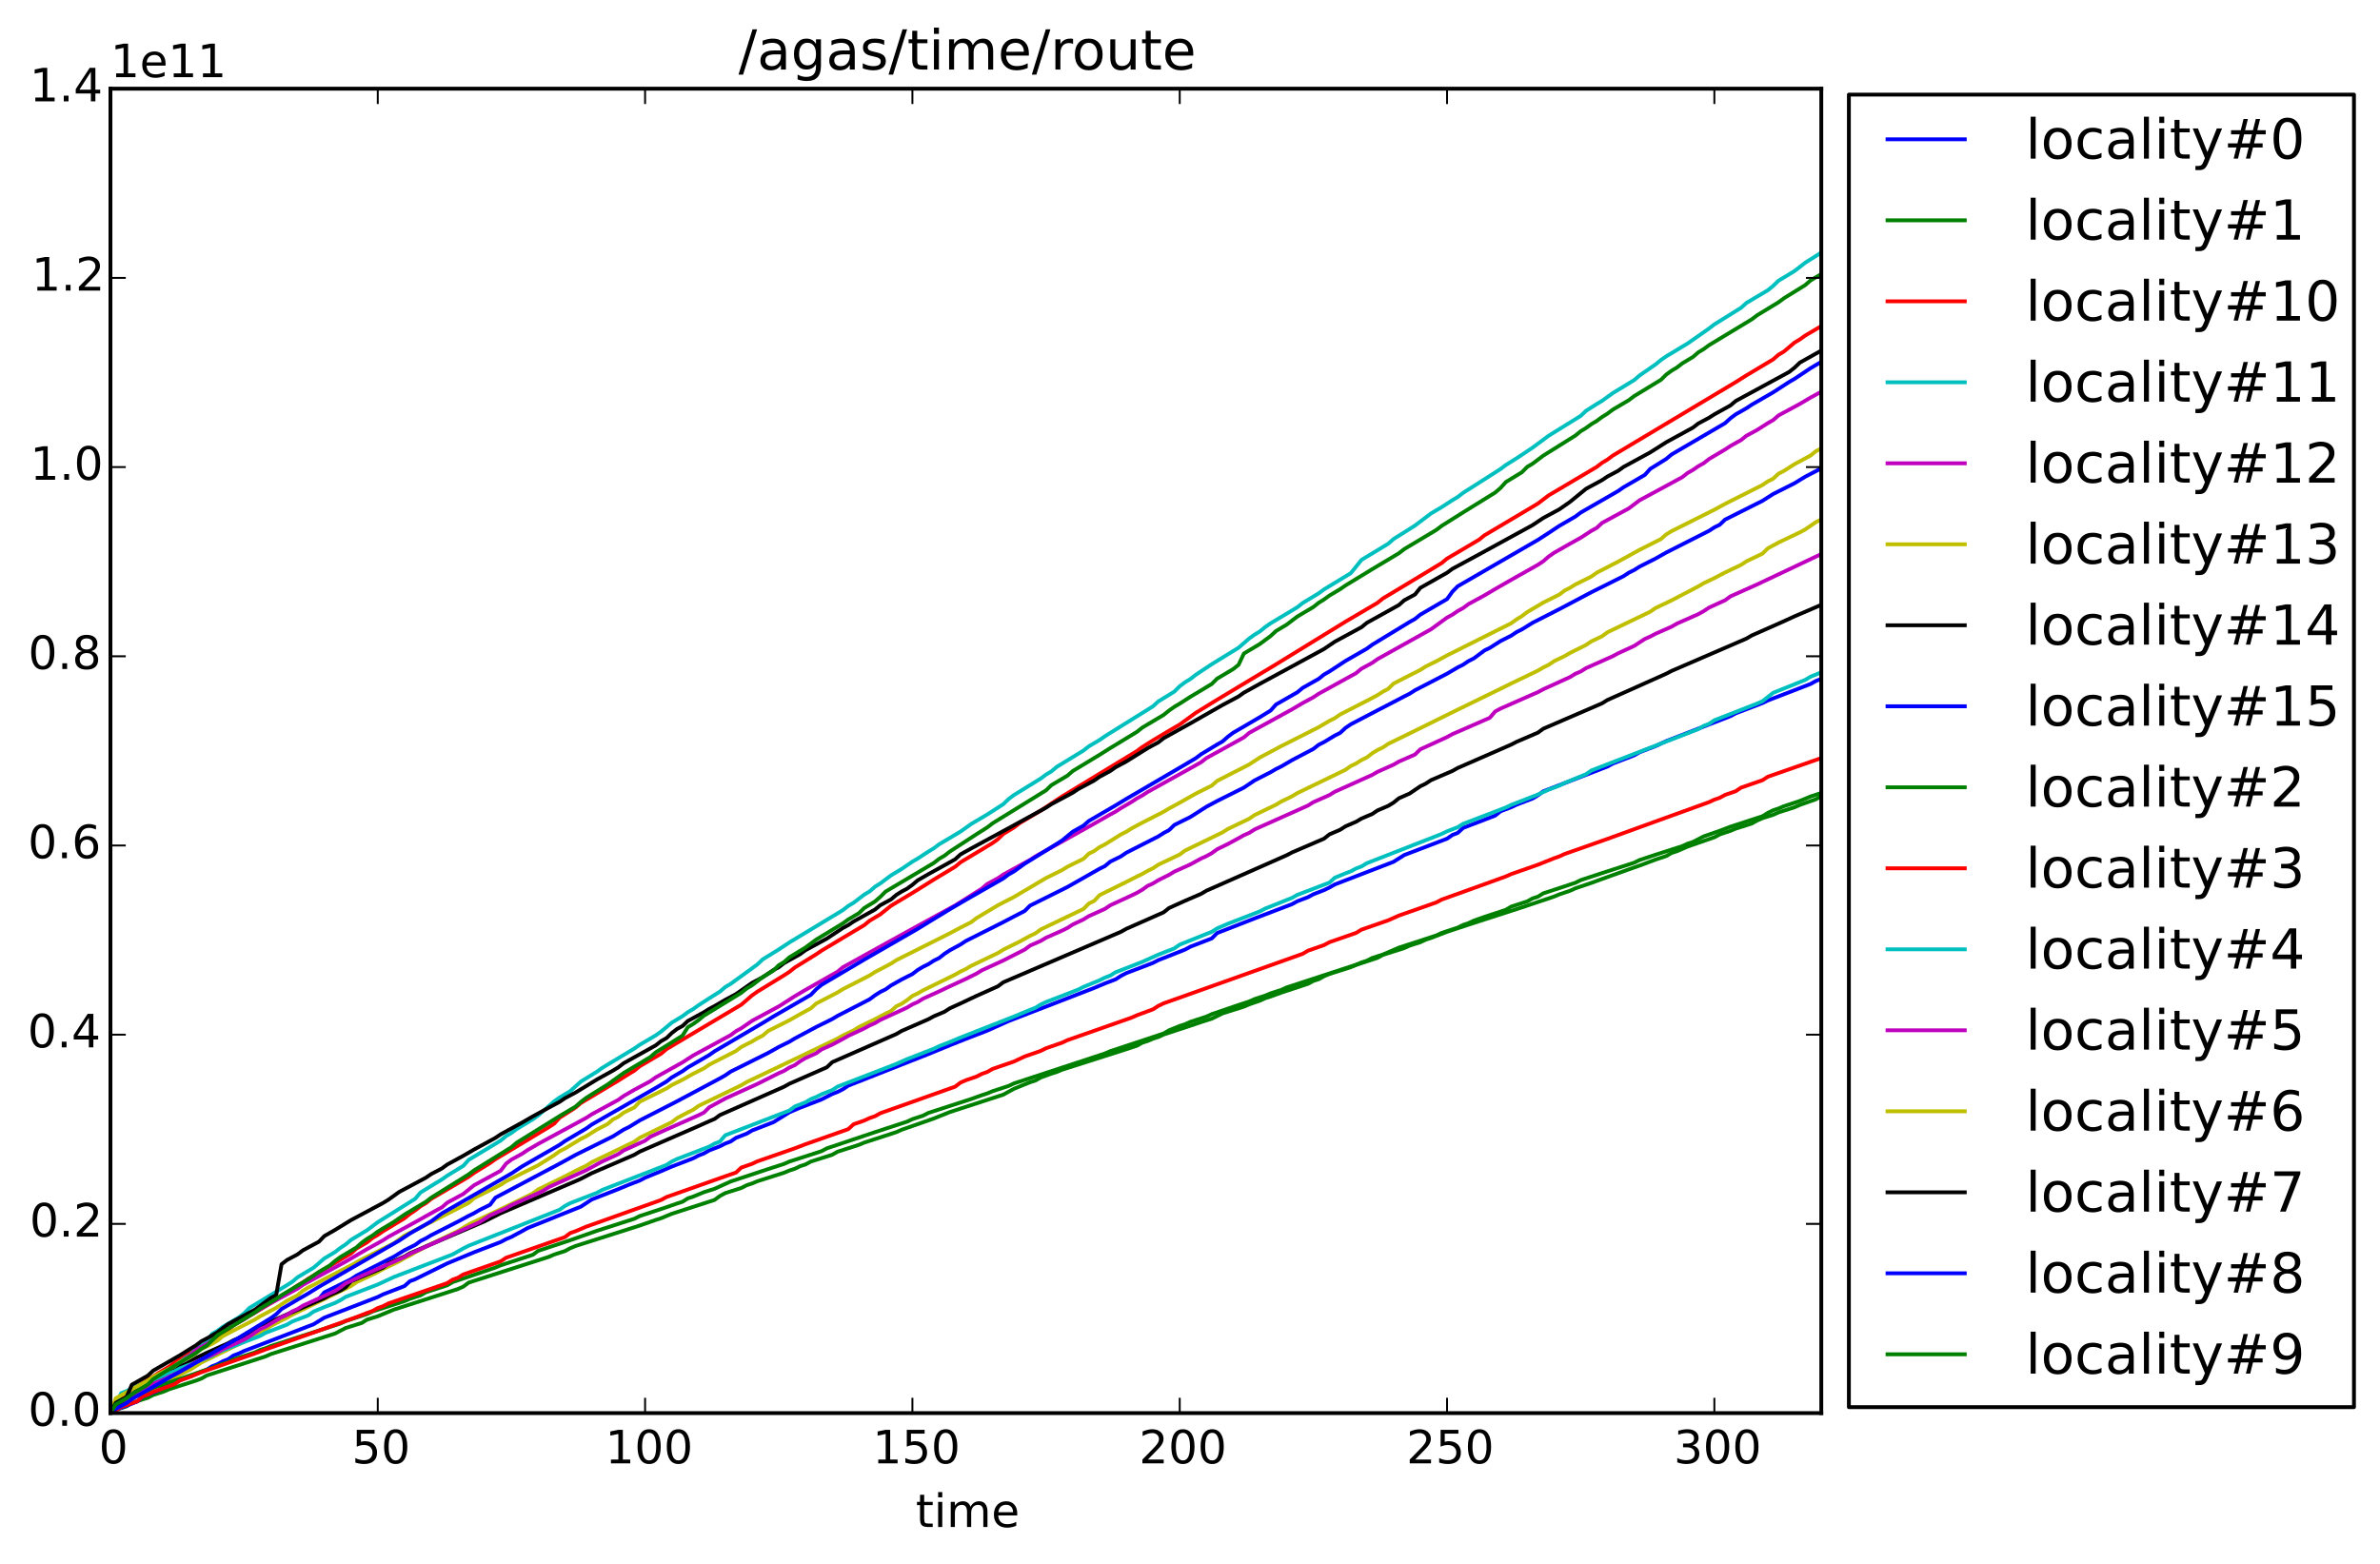 <?xml version="1.0" encoding="utf-8" standalone="no"?>
<!DOCTYPE svg PUBLIC "-//W3C//DTD SVG 1.1//EN"
  "http://www.w3.org/Graphics/SVG/1.1/DTD/svg11.dtd">
<!-- Created with matplotlib (http://matplotlib.org/) -->
<svg height="408pt" version="1.1" viewBox="0 0 621 408" width="621pt" xmlns="http://www.w3.org/2000/svg" xmlns:xlink="http://www.w3.org/1999/xlink">
 <defs>
  <style type="text/css">
*{stroke-linecap:butt;stroke-linejoin:round;}
  </style>
 </defs>
 <g id="figure_1">
  <g id="patch_1">
   <path d="
M0 408.169
L621.409 408.169
L621.409 0
L0 0
z
" style="fill:#ffffff;"/>
  </g>
  <g id="axes_1">
   <g id="patch_2">
    <path d="
M28.819 368.742
L475.219 368.742
L475.219 23.142
L28.819 23.142
z
" style="fill:#ffffff;"/>
   </g>
   <g id="line2d_1">
    <path clip-path="url(#p8c776b0f9c)" d="
M28.819 367.013
L30.214 365.9
L39.979 361.137
L56.719 352.881
L58.114 351.969
L63.694 349.157
L65.089 348.206
L67.879 346.712
L83.224 338.943
L84.619 337.243
L91.594 333.809
L92.989 332.882
L102.754 327.935
L105.544 326.236
L108.334 324.849
L109.729 323.831
L111.124 323.141
L112.519 322.313
L119.494 318.77
L122.284 317.275
L123.679 316.585
L125.074 315.763
L127.864 314.394
L129.259 312.535
L145.999 303.67
L150.184 301.365
L159.949 296.523
L162.739 294.768
L164.134 294.088
L166.924 292.368
L176.689 287.36
L187.849 281.397
L189.244 280.608
L190.639 279.642
L200.404 274.773
L203.194 273.205
L205.984 271.824
L207.379 270.981
L210.169 269.494
L212.959 267.993
L217.144 265.923
L218.539 265.082
L226.909 260.767
L228.304 259.721
L229.699 258.842
L231.094 258.156
L232.489 257.15
L235.279 255.585
L238.069 254.173
L239.464 253.098
L240.859 252.273
L242.254 251.591
L243.649 250.683
L245.044 249.992
L246.439 248.892
L247.834 247.977
L250.624 246.46
L252.019 245.537
L261.784 240.623
L264.574 239.159
L267.364 237.718
L268.759 236.32
L278.524 231.457
L286.894 226.701
L288.289 226.012
L289.684 224.85
L292.474 223.473
L293.869 222.516
L302.239 218.254
L303.634 217.363
L305.029 216.625
L306.424 215.269
L310.609 213.189
L314.794 210.509
L317.584 209.016
L324.559 205.524
L327.349 203.647
L331.534 201.501
L332.929 200.681
L334.324 199.994
L337.114 198.361
L342.694 195.43
L344.089 194.343
L345.484 193.638
L348.274 191.949
L349.669 191.254
L351.064 189.955
L352.459 189.001
L359.434 185.354
L363.619 183.184
L366.409 181.724
L367.804 181.025
L369.199 180.125
L377.569 175.794
L380.359 174.155
L381.754 173.456
L383.149 172.518
L384.544 171.816
L387.334 169.738
L388.729 169.062
L391.519 167.288
L394.309 165.876
L395.704 164.938
L397.099 164.243
L399.889 162.513
L406.864 158.957
L415.234 154.535
L423.604 150.361
L424.999 149.446
L426.394 148.751
L427.789 147.866
L431.974 145.754
L434.764 144.174
L445.924 138.518
L447.319 137.615
L448.714 136.932
L450.109 135.59
L459.874 130.688
L462.664 128.906
L468.244 126.097
L471.034 124.391
L475.219 122.208
L475.219 122.208" style="fill:none;stroke:#0000ff;stroke-linecap:square;"/>
   </g>
   <g id="line2d_2">
    <path clip-path="url(#p8c776b0f9c)" d="
M28.819 368.691
L30.214 367.874
L33.004 366.992
L34.399 366.093
L38.584 364.73
L39.979 364.007
L42.769 363.113
L44.164 362.507
L51.139 360.262
L52.534 359.737
L53.929 358.936
L69.274 353.962
L70.669 353.346
L87.409 347.988
L90.199 346.533
L94.384 345.218
L95.779 344.353
L98.569 343.48
L102.754 341.744
L119.494 336.356
L120.889 335.737
L122.284 334.692
L143.209 327.969
L144.604 327.363
L147.394 326.472
L148.789 325.716
L150.184 325.138
L166.924 319.801
L171.109 318.335
L172.504 317.89
L175.294 316.732
L186.454 313.112
L187.849 312.081
L189.244 311.333
L193.429 309.995
L194.824 309.278
L196.219 308.828
L197.614 308.241
L204.589 306.018
L205.984 305.439
L207.379 304.992
L208.774 304.314
L210.169 303.863
L211.564 303.106
L217.144 301.326
L218.539 300.536
L224.119 298.738
L225.514 298.148
L233.884 295.423
L235.279 294.799
L243.649 291.869
L247.834 290.191
L261.784 285.643
L264.574 284.111
L268.759 282.407
L270.154 281.969
L271.549 281.177
L274.339 280.163
L275.734 279.726
L277.129 279.141
L293.869 273.793
L296.659 272.871
L298.054 272.089
L299.449 271.65
L300.844 271.045
L302.239 270.603
L303.634 269.953
L310.609 267.653
L313.399 266.704
L316.189 265.819
L318.979 264.445
L324.559 262.678
L325.954 262.082
L328.744 261.114
L330.139 260.482
L331.534 260.041
L334.324 259.023
L341.299 256.714
L342.694 255.966
L344.089 255.516
L345.484 254.741
L346.879 254.156
L352.459 252.382
L353.854 251.789
L359.434 249.94
L360.829 249.176
L366.409 247.393
L367.804 246.757
L370.594 245.869
L371.989 245.21
L373.384 244.759
L377.569 243.147
L383.149 241.3
L397.099 236.779
L405.469 233.968
L406.864 233.385
L409.654 232.446
L411.049 231.805
L415.234 230.385
L418.024 229.365
L424.999 226.858
L427.789 225.882
L431.974 224.312
L434.764 223.383
L436.159 222.571
L437.554 222.124
L440.344 220.91
L447.319 218.484
L448.714 217.742
L451.504 216.801
L452.899 216.224
L457.084 214.899
L458.479 214.105
L459.874 213.503
L462.664 212.619
L464.059 211.994
L468.244 210.652
L469.639 210.034
L473.824 208.565
L475.219 207.702
L475.219 207.702" style="fill:none;stroke:#008000;stroke-linecap:square;"/>
   </g>
   <g id="line2d_3">
    <path clip-path="url(#p8c776b0f9c)" d="
M28.819 368.679
L30.214 365.552
L33.004 363.962
L34.399 362.525
L39.979 359.193
L41.374 358.263
L44.164 356.611
L45.559 355.529
L59.509 347.038
L60.904 345.862
L67.879 341.719
L74.854 337.531
L76.249 336.396
L77.644 335.439
L79.039 334.632
L80.434 333.673
L91.594 327.08
L92.989 325.813
L95.779 324.176
L97.174 323.054
L98.569 322.234
L99.964 321.279
L105.544 317.902
L106.939 316.772
L108.334 315.845
L109.729 314.764
L111.124 313.95
L112.519 312.836
L122.284 307.082
L123.679 306.071
L127.864 303.489
L129.259 302.491
L134.839 299.15
L143.209 294.114
L144.604 293.211
L145.999 291.673
L150.184 289.003
L151.579 287.815
L161.344 281.968
L164.134 280.215
L165.529 279.374
L166.924 278.237
L172.504 274.957
L173.899 273.769
L193.429 262.162
L196.219 259.756
L197.614 258.768
L204.589 254.5
L205.984 253.595
L207.379 252.471
L212.959 249.025
L214.354 248.071
L219.934 244.733
L225.514 241.402
L226.909 240.257
L229.699 238.595
L232.489 236.351
L238.069 233.018
L243.649 229.528
L249.229 226.169
L250.624 225.013
L258.994 219.979
L260.389 218.973
L261.784 217.61
L264.574 215.933
L265.969 214.851
L271.549 211.519
L277.129 207.826
L296.659 195.981
L298.054 194.936
L300.844 193.183
L305.029 190.687
L307.819 189.061
L312.004 186.013
L317.584 182.587
L332.929 173.37
L351.064 162.227
L359.434 157.296
L360.829 156.168
L367.804 151.981
L376.174 146.92
L377.569 145.763
L385.939 140.819
L387.334 139.687
L399.889 132.236
L401.284 131.394
L404.074 129.272
L416.629 121.835
L418.024 120.764
L419.419 119.937
L420.814 118.885
L452.899 99.707
L455.689 97.947
L462.664 93.78
L464.059 92.563
L465.454 91.748
L468.244 89.388
L469.639 88.561
L471.034 87.554
L475.219 85.093
L475.219 85.093" style="fill:none;stroke:#ff0000;stroke-linecap:square;"/>
   </g>
   <g id="line2d_4">
    <path clip-path="url(#p8c776b0f9c)" d="
M28.819 368.678
L30.214 366.294
L34.399 363.794
L35.794 362.839
L37.189 361.623
L41.374 359.195
L45.559 356.497
L48.349 354.377
L49.744 353.538
L51.139 351.915
L53.929 350.331
L55.324 348.095
L56.719 347.283
L58.114 346.255
L62.299 343.773
L63.694 342.709
L65.089 341.297
L74.854 335.371
L76.249 334.488
L77.644 333.299
L81.829 330.797
L84.619 328.385
L87.409 326.73
L88.804 325.639
L90.199 324.717
L91.594 323.544
L95.779 321.02
L98.569 318.928
L108.334 312.823
L109.729 311.175
L113.914 308.602
L115.309 307.768
L116.704 306.778
L120.889 304.227
L122.284 302.663
L129.259 298.468
L130.654 297.612
L132.049 296.454
L133.444 295.63
L134.839 294.604
L139.024 292.075
L140.419 291.09
L144.604 287.386
L145.999 286.396
L148.789 284.734
L151.579 282.219
L155.764 279.651
L157.159 278.641
L165.529 273.598
L166.924 272.632
L171.109 270.167
L172.504 269.178
L175.294 266.849
L178.084 265.168
L179.479 264.121
L180.874 263.309
L182.269 262.305
L185.059 260.502
L187.849 258.753
L189.244 257.564
L190.639 256.742
L197.614 251.667
L199.009 250.349
L203.194 247.768
L205.984 245.917
L219.934 237.489
L221.329 236.401
L222.724 235.573
L225.514 233.437
L226.909 232.613
L228.304 231.394
L229.699 230.518
L232.489 228.427
L235.279 226.741
L238.069 224.841
L239.464 224.033
L242.254 222.204
L243.649 221.364
L245.044 220.318
L250.624 216.995
L253.414 215.013
L257.599 212.534
L261.784 209.838
L263.179 208.5
L264.574 207.455
L271.549 203.161
L272.944 202.117
L274.339 201.29
L275.734 200.11
L282.709 195.847
L284.104 194.751
L286.894 193.11
L288.289 192.133
L292.474 189.517
L300.844 184.309
L302.239 183.029
L306.424 180.469
L307.819 179.065
L309.214 178.027
L310.609 177.188
L312.004 176.086
L316.189 173.31
L323.164 169.024
L325.954 166.609
L327.349 165.609
L328.744 164.756
L330.139 163.616
L331.534 162.642
L338.509 158.458
L339.904 157.353
L344.089 154.814
L345.484 153.795
L352.459 149.562
L355.249 146.101
L362.224 141.878
L363.619 140.65
L367.804 138.033
L369.199 137.142
L373.384 133.987
L376.174 132.334
L378.964 130.519
L380.359 129.695
L381.754 128.602
L384.544 126.846
L391.519 122.392
L392.914 121.339
L395.704 119.599
L399.889 116.812
L404.074 113.709
L412.444 108.522
L413.839 107.202
L416.629 105.424
L418.024 104.59
L420.814 102.578
L426.394 99.184
L427.789 97.979
L431.974 95.096
L433.369 93.95
L434.764 92.98
L440.344 89.625
L445.924 85.725
L447.319 84.644
L454.294 80.311
L455.689 79.045
L461.269 75.735
L462.664 74.597
L464.059 73.246
L468.244 70.721
L471.034 68.551
L475.219 65.91
L475.219 65.91" style="fill:none;stroke:#00bfbf;stroke-linecap:square;"/>
   </g>
   <g id="line2d_5">
    <path clip-path="url(#p8c776b0f9c)" d="
M28.819 368.68
L30.214 367.823
L31.609 365.473
L33.004 364.731
L34.399 363.79
L35.794 363.035
L37.189 361.981
L41.374 359.641
L44.164 357.41
L46.954 355.762
L48.349 354.544
L49.744 353.636
L51.139 352.25
L55.324 349.911
L56.719 348.303
L58.114 347.287
L62.299 345.001
L63.694 344.245
L65.089 343.262
L66.484 342.495
L69.274 340.775
L77.644 336.256
L79.039 335.275
L90.199 329.207
L95.779 325.949
L99.964 323.638
L101.359 322.732
L108.334 318.909
L113.914 315.795
L115.309 315.05
L116.704 313.827
L120.889 311.557
L123.679 309.297
L130.654 305.498
L132.049 303.648
L133.444 302.595
L136.234 301.067
L137.629 300.122
L140.419 298.5
L152.974 291.695
L154.369 290.789
L161.344 286.995
L162.739 285.989
L165.529 284.372
L169.714 282.118
L171.109 281.119
L178.084 277.214
L180.874 275.415
L190.639 270.124
L192.034 269.081
L193.429 268.316
L196.219 266.381
L203.194 262.625
L207.379 259.957
L210.169 258.31
L218.539 253.562
L219.934 252.4
L232.489 245.447
L239.464 241.607
L249.229 236.265
L256.204 231.875
L257.599 230.677
L260.389 229.169
L261.784 228.213
L268.759 224.385
L270.154 223.478
L285.499 214.925
L289.684 212.536
L291.079 211.789
L292.474 210.882
L295.264 209.246
L296.659 208.331
L298.054 207.576
L299.449 206.661
L310.609 200.466
L313.399 198.896
L314.794 197.815
L324.559 192.418
L325.954 191.232
L337.114 185.106
L339.904 183.458
L342.694 181.954
L344.089 181.022
L353.854 175.646
L355.249 174.488
L358.039 172.979
L359.434 171.985
L373.384 164.205
L377.569 161.157
L378.964 160.402
L380.359 159.445
L381.754 158.681
L383.149 157.639
L387.334 155.365
L390.124 153.707
L394.309 151.308
L401.284 147.377
L402.679 146.457
L404.074 145.238
L405.469 144.263
L409.654 141.878
L412.444 140.331
L415.234 138.51
L416.629 137.753
L418.024 136.451
L424.999 132.666
L427.789 130.556
L438.949 124.518
L440.344 123.414
L441.739 122.621
L443.134 121.65
L444.529 120.882
L445.924 119.779
L450.109 117.296
L451.504 116.382
L454.294 114.824
L455.689 113.701
L458.479 112.195
L461.269 110.416
L462.664 109.623
L464.059 108.396
L469.639 105.387
L472.429 103.743
L475.219 102.21
L475.219 102.21" style="fill:none;stroke:#bf00bf;stroke-linecap:square;"/>
   </g>
   <g id="line2d_6">
    <path clip-path="url(#p8c776b0f9c)" d="
M28.819 368.681
L30.214 366.944
L49.744 357.347
L52.534 355.546
L56.719 353.507
L63.694 350.062
L65.089 349.074
L69.274 347.058
L70.669 346.001
L73.459 344.546
L74.854 343.881
L76.249 343.067
L91.594 335.578
L92.989 334.594
L98.569 331.947
L99.964 331.149
L104.149 329.136
L105.544 328.296
L106.939 327.633
L108.334 326.767
L109.729 326.095
L111.124 325.254
L119.494 321.223
L122.284 319.523
L133.444 314.181
L139.024 311.432
L140.419 310.38
L147.394 306.985
L150.184 305.515
L152.974 304.181
L154.369 303.291
L165.529 297.918
L166.924 296.899
L175.294 292.817
L176.689 291.751
L179.479 290.278
L180.874 289.591
L182.269 288.578
L193.429 283.184
L194.824 282.36
L212.959 273.703
L218.539 271.002
L219.934 270.198
L222.724 268.872
L224.119 267.993
L228.304 265.949
L231.094 264.495
L232.489 263.824
L233.884 262.584
L235.279 261.915
L236.674 260.976
L238.069 259.884
L239.464 259.223
L240.859 258.419
L249.229 254.316
L250.624 253.522
L252.019 252.857
L253.414 252.023
L260.389 248.684
L261.784 247.809
L265.969 245.746
L268.759 244.219
L270.154 243.56
L271.549 242.536
L282.709 237.193
L284.104 235.765
L285.499 235.103
L286.894 233.591
L293.869 230.142
L296.659 228.727
L298.054 228.054
L299.449 227.245
L300.844 226.569
L302.239 225.631
L307.819 222.988
L309.214 221.947
L318.979 217.208
L320.374 216.323
L325.954 213.64
L327.349 212.683
L332.929 209.988
L334.324 209.143
L337.114 207.804
L338.509 206.947
L351.064 200.88
L352.459 199.886
L353.854 199.218
L355.249 198.329
L356.644 197.657
L358.039 196.564
L359.434 195.71
L360.829 195.042
L362.224 194.103
L369.199 190.691
L380.359 185.177
L388.729 181.097
L394.309 178.35
L401.284 174.991
L402.679 174.175
L404.074 173.488
L405.469 172.544
L408.259 171.201
L409.654 170.384
L413.839 168.295
L415.234 167.355
L418.024 166.024
L419.419 164.99
L430.579 159.628
L431.974 158.665
L436.159 156.665
L438.949 155.2
L443.134 153.016
L444.529 152.188
L447.319 150.855
L450.109 149.388
L454.294 147.393
L455.689 146.468
L459.874 144.468
L461.269 143.092
L464.059 141.571
L469.639 138.907
L471.034 138.158
L473.824 136.233
L475.219 135.546
L475.219 135.546" style="fill:none;stroke:#bfbf00;stroke-linecap:square;"/>
   </g>
   <g id="line2d_7">
    <path clip-path="url(#p8c776b0f9c)" d="
M28.819 368.673
L30.214 366.598
L33.004 365.298
L34.399 364.684
L35.794 361.738
L37.189 361.097
L38.584 360.241
L46.954 356.589
L48.349 355.98
L51.139 354.367
L53.929 353.02
L59.509 350.52
L60.904 349.756
L62.299 349.17
L65.089 347.552
L67.879 346.362
L70.669 344.832
L84.619 338.752
L86.014 337.965
L88.804 336.761
L90.199 335.898
L91.594 334.34
L99.964 330.784
L101.359 329.666
L105.544 327.877
L106.939 327.053
L126.469 318.686
L130.654 316.586
L150.184 308.216
L151.579 307.598
L154.369 306.153
L165.529 301.334
L166.924 300.51
L182.269 293.831
L185.059 292.575
L186.454 291.983
L187.849 290.97
L204.589 283.572
L205.984 282.79
L215.749 278.503
L217.144 277.172
L233.884 269.823
L235.279 269.008
L242.254 265.959
L243.649 265.199
L246.439 264.015
L247.834 263.114
L250.624 261.844
L254.809 259.868
L260.389 257.367
L261.784 256.325
L292.474 243.155
L293.869 242.371
L303.634 238.057
L305.029 236.944
L309.214 235.049
L313.399 233.247
L314.794 232.417
L335.719 223.174
L337.114 222.44
L345.484 218.838
L346.879 217.723
L349.669 216.529
L351.064 215.631
L353.854 214.424
L355.249 213.596
L358.039 212.411
L359.434 211.475
L362.224 210.287
L363.619 209.431
L365.014 208.302
L367.804 207.069
L370.594 205.172
L371.989 204.498
L373.384 203.575
L378.964 201.179
L380.359 200.396
L394.309 194.3
L395.704 193.574
L401.284 191.176
L402.679 190.153
L418.024 183.527
L419.419 182.658
L429.184 178.299
L434.764 175.802
L436.159 175.074
L455.689 166.635
L457.084 165.816
L465.454 162.11
L468.244 160.832
L475.219 157.826
L475.219 157.826" style="fill:none;stroke:#000000;stroke-linecap:square;"/>
   </g>
   <g id="line2d_8">
    <path clip-path="url(#p8c776b0f9c)" d="
M28.819 368.674
L30.214 367.897
L35.794 365.729
L37.189 364.453
L41.374 362.797
L42.769 361.876
L53.929 357.412
L55.324 356.548
L56.719 356.008
L58.114 355.238
L59.509 354.7
L60.904 353.729
L62.299 353.201
L63.694 352.535
L81.829 345.558
L84.619 343.846
L98.569 338.443
L99.964 337.754
L105.544 335.592
L106.939 334.339
L108.334 333.806
L116.704 329.673
L123.679 326.781
L130.654 324.093
L132.049 323.348
L133.444 322.762
L136.234 321.259
L137.629 320.471
L151.579 314.859
L154.369 313.019
L161.344 310.29
L164.134 309.13
L166.924 308.058
L168.319 307.321
L172.504 305.609
L175.294 304.411
L180.874 302.259
L182.269 301.53
L183.664 300.988
L185.059 300.193
L187.849 299.117
L189.244 298.401
L190.639 297.87
L192.034 296.915
L194.824 295.828
L196.219 295.001
L201.799 292.835
L205.984 290.239
L208.774 289.053
L214.354 286.895
L217.144 285.475
L218.539 284.938
L219.934 284.236
L221.329 283.297
L242.254 275.051
L247.834 272.762
L252.019 271.092
L257.599 268.941
L263.179 266.435
L285.499 257.801
L288.289 256.623
L291.079 255.564
L292.474 254.668
L293.869 253.937
L300.844 251.265
L302.239 250.547
L309.214 247.787
L310.609 247.032
L316.189 244.876
L317.584 243.472
L327.349 239.667
L337.114 235.935
L338.509 235.176
L341.299 234.11
L342.694 233.356
L345.484 232.269
L346.879 231.6
L348.274 230.796
L363.619 224.88
L366.409 223.118
L377.569 218.847
L378.964 217.884
L380.359 217.346
L381.754 216.047
L390.124 212.831
L391.519 211.708
L394.309 210.644
L395.704 209.978
L399.889 208.371
L401.284 207.532
L402.679 206.499
L419.419 200.025
L420.814 199.258
L426.394 197.104
L427.789 196.311
L431.974 194.689
L434.764 193.383
L451.504 186.883
L452.899 186.139
L459.874 183.466
L461.269 182.789
L472.429 178.474
L473.824 177.692
L475.219 177.144
L475.219 177.144" style="fill:none;stroke:#0000ff;stroke-linecap:square;"/>
   </g>
   <g id="line2d_9">
    <path clip-path="url(#p8c776b0f9c)" d="
M28.819 368.678
L30.214 365.749
L33.004 364.849
L34.399 364.24
L38.584 362.87
L39.979 362.152
L48.349 359.337
L52.534 357.876
L55.324 356.967
L56.719 356.368
L59.509 355.463
L60.904 354.729
L66.484 352.929
L67.879 352.266
L69.274 351.819
L70.669 351.248
L88.804 345.374
L90.199 344.713
L95.779 342.898
L97.174 342.229
L105.544 339.531
L106.939 338.924
L109.729 338.014
L111.124 337.205
L116.704 335.387
L118.099 334.566
L129.259 330.763
L130.654 330.174
L139.024 327.432
L140.419 326.402
L148.789 323.625
L155.764 321.168
L165.529 318.026
L166.924 317.325
L173.899 315.018
L176.689 314.039
L178.084 313.594
L179.479 312.705
L180.874 312.255
L183.664 311.1
L186.454 310.208
L190.639 308.307
L200.404 305.071
L204.589 303.713
L205.984 303.1
L214.354 300.398
L215.749 299.654
L228.304 295.434
L236.674 292.688
L238.069 292.037
L240.859 291.123
L242.254 290.404
L253.414 286.778
L256.204 285.775
L257.599 285.327
L258.994 284.738
L263.179 283.371
L264.574 282.709
L288.289 274.907
L289.684 274.297
L303.634 269.679
L305.029 268.852
L307.819 267.721
L309.214 267.274
L310.609 266.641
L314.794 265.278
L316.189 264.632
L323.164 262.247
L325.954 261.335
L327.349 260.704
L330.139 259.795
L331.534 259.208
L334.324 258.311
L335.719 257.665
L353.854 251.734
L355.249 251.15
L356.644 250.702
L358.039 249.981
L360.829 249.082
L365.014 247.28
L374.779 244.099
L376.174 243.437
L380.359 242.06
L381.754 241.367
L383.149 240.906
L384.544 240.242
L387.334 239.256
L392.914 237.414
L394.309 236.577
L398.494 235.216
L399.889 234.438
L401.284 233.984
L402.679 233.118
L411.049 230.356
L412.444 229.662
L418.024 227.822
L426.394 225.116
L427.789 224.425
L431.974 223.036
L438.949 220.79
L440.344 220.147
L441.739 219.693
L444.529 218.258
L448.714 216.793
L451.504 215.725
L459.874 212.994
L461.269 212.123
L462.664 211.435
L464.059 210.978
L465.454 210.38
L469.639 208.997
L472.429 207.838
L475.219 206.921
L475.219 206.921" style="fill:none;stroke:#008000;stroke-linecap:square;"/>
   </g>
   <g id="line2d_10">
    <path clip-path="url(#p8c776b0f9c)" d="
M28.819 368.681
L30.214 368.086
L31.609 367.138
L35.794 365.664
L37.189 364.399
L38.584 363.91
L39.979 363.223
L45.559 361.19
L46.954 360.23
L49.744 359.242
L52.534 358.076
L66.484 353.188
L69.274 352.139
L83.224 347.219
L92.989 343.698
L95.779 342.604
L97.174 342.116
L98.569 341.335
L99.964 340.846
L101.359 340.119
L116.704 334.826
L118.099 333.913
L119.494 333.418
L120.889 332.569
L130.654 329.138
L132.049 328.205
L147.394 322.826
L148.789 321.764
L150.184 321.277
L152.974 320.09
L172.504 313.131
L173.899 312.365
L189.244 306.944
L192.034 305.982
L193.429 304.671
L196.219 303.704
L197.614 303.045
L207.379 299.65
L210.169 298.581
L221.329 294.652
L222.724 293.374
L225.514 292.402
L226.909 291.751
L228.304 291.273
L229.699 290.49
L249.229 283.554
L250.624 282.494
L252.019 281.888
L254.809 280.926
L256.204 280.216
L257.599 279.723
L258.994 278.928
L264.574 277
L267.364 275.687
L271.549 274.228
L272.944 273.528
L277.129 272.082
L278.524 271.423
L295.264 265.544
L296.659 264.929
L300.844 263.376
L302.239 262.476
L303.634 261.81
L339.904 248.894
L341.299 248.072
L345.484 246.616
L346.879 245.864
L353.854 243.433
L355.249 242.578
L362.224 240.155
L365.014 238.912
L374.779 235.476
L376.174 234.739
L384.544 231.731
L388.729 230.224
L392.914 228.705
L394.309 228.087
L401.284 225.641
L405.469 223.97
L406.864 223.479
L408.259 222.84
L419.419 218.908
L427.789 215.867
L445.924 209.314
L447.319 208.663
L448.714 208.184
L450.109 207.427
L452.899 206.46
L454.294 205.53
L459.874 203.59
L461.269 202.685
L475.219 197.81
L475.219 197.81" style="fill:none;stroke:#ff0000;stroke-linecap:square;"/>
   </g>
   <g id="line2d_11">
    <path clip-path="url(#p8c776b0f9c)" d="
M28.819 368.679
L30.214 366.414
L31.609 363.55
L33.004 363.003
L34.399 362.291
L37.189 361.113
L44.164 358.333
L45.559 357.811
L46.954 357.067
L55.324 353.803
L56.719 352.917
L62.299 350.749
L67.879 348.598
L69.274 347.81
L74.854 345.673
L76.249 344.845
L80.434 343.241
L81.829 342.25
L84.619 341.08
L87.409 340.005
L88.804 339.29
L90.199 338.409
L98.569 335.187
L102.754 333.238
L118.099 327.341
L120.889 325.775
L122.284 325.066
L145.999 315.683
L147.394 314.701
L148.789 313.955
L155.764 311.258
L157.159 310.493
L173.899 303.992
L175.294 303.093
L176.689 302.426
L185.059 299.205
L186.454 298.424
L187.849 297.876
L189.244 296.243
L203.194 290.857
L205.984 289.783
L207.379 288.735
L210.169 287.652
L211.564 286.804
L212.959 286.261
L214.354 285.547
L217.144 284.465
L218.539 283.543
L233.884 277.624
L236.674 276.371
L243.649 273.667
L245.044 272.994
L247.834 271.914
L250.624 270.736
L264.574 265.259
L268.759 263.523
L270.154 262.988
L271.549 262.126
L272.944 261.467
L281.314 258.238
L282.709 257.525
L286.894 255.81
L288.289 255.115
L289.684 254.578
L291.079 253.711
L298.054 250.991
L302.239 249.107
L306.424 247.472
L307.819 246.492
L316.189 243.152
L317.584 242.258
L320.374 241.053
L328.744 237.818
L330.139 237.082
L337.114 234.298
L338.509 233.509
L346.879 230.31
L348.274 229.047
L351.064 227.898
L352.459 227.364
L353.854 226.618
L355.249 226.094
L356.644 225.244
L376.174 217.615
L377.569 216.929
L380.359 215.86
L381.754 214.978
L392.914 210.711
L394.309 210.032
L401.284 207.327
L404.074 206.06
L406.864 204.994
L408.259 204.307
L413.839 202.025
L415.234 201.044
L443.134 190.257
L444.529 189.419
L445.924 188.886
L447.319 187.946
L458.479 183.593
L459.874 182.981
L462.664 180.786
L471.034 177.416
L472.429 176.575
L475.219 175.444
L475.219 175.444" style="fill:none;stroke:#00bfbf;stroke-linecap:square;"/>
   </g>
   <g id="line2d_12">
    <path clip-path="url(#p8c776b0f9c)" d="
M28.819 368.673
L30.214 366.301
L33.004 365.092
L34.399 363.964
L37.189 362.569
L42.769 360.017
L44.164 359.222
L46.954 357.986
L51.139 355.388
L56.719 352.945
L58.114 352.084
L63.694 349.56
L65.089 348.734
L67.879 346.826
L69.274 346.206
L73.459 343.722
L74.854 343.119
L76.249 342.218
L77.644 341.589
L79.039 340.712
L83.224 338.802
L86.014 337.508
L87.409 336.898
L88.804 335.977
L90.199 334.893
L94.384 332.954
L105.544 328.017
L106.939 327.213
L116.704 322.78
L119.494 321.469
L125.074 318.952
L127.864 317.156
L132.049 315.282
L133.444 314.465
L140.419 311.363
L141.814 310.681
L143.209 309.781
L152.974 305.349
L157.159 303.074
L161.344 301.159
L162.739 300.203
L168.319 297.658
L169.714 296.621
L173.899 294.729
L182.269 291.015
L183.664 290.33
L185.059 288.94
L189.244 286.652
L197.614 282.845
L203.194 280.047
L204.589 279.436
L205.984 278.568
L207.379 277.948
L208.774 276.933
L210.169 276.106
L212.959 274.855
L214.354 273.847
L217.144 272.597
L219.934 271.11
L221.329 270.312
L225.514 268.352
L226.909 267.594
L228.304 266.977
L229.699 266.148
L236.674 262.92
L238.069 262.083
L239.464 261.464
L240.859 260.6
L245.044 258.702
L247.834 257.372
L252.019 255.437
L254.809 254.056
L256.204 253.193
L261.784 250.635
L267.364 247.795
L268.759 246.756
L271.549 245.529
L272.944 244.689
L277.129 242.836
L278.524 242.144
L279.919 241.245
L282.709 239.921
L284.104 239.061
L288.289 237.177
L289.684 236.236
L295.264 233.657
L296.659 232.983
L298.054 232.168
L299.449 231.164
L300.844 230.534
L302.239 229.677
L305.029 228.291
L306.424 227.445
L310.609 225.551
L313.399 224.027
L314.794 223.402
L316.189 222.623
L317.584 221.607
L320.374 220.242
L323.164 218.732
L324.559 217.942
L325.954 217.337
L327.349 216.435
L341.299 210.192
L342.694 209.316
L346.879 207.473
L348.274 206.604
L358.039 202.21
L359.434 201.4
L363.619 199.531
L365.014 198.723
L369.199 196.899
L370.594 195.532
L377.569 192.335
L378.964 191.571
L388.729 187.303
L390.124 185.662
L391.519 184.902
L401.284 180.603
L402.679 179.858
L409.654 176.681
L411.049 175.82
L412.444 175.223
L413.839 174.341
L420.814 171.234
L422.209 170.475
L426.394 168.551
L429.184 166.73
L430.579 166.119
L431.974 165.371
L436.159 163.529
L437.554 162.72
L443.134 160.256
L444.529 159.476
L445.924 158.556
L448.714 157.276
L450.109 156.649
L451.504 155.625
L458.479 152.503
L475.219 144.581
L475.219 144.581" style="fill:none;stroke:#bf00bf;stroke-linecap:square;"/>
   </g>
   <g id="line2d_13">
    <path clip-path="url(#p8c776b0f9c)" d="
M28.819 368.681
L30.214 364.878
L38.584 360.234
L39.979 359.252
L45.559 356.483
L46.954 355.419
L49.744 354.021
L51.139 353.108
L52.534 352.02
L55.324 350.652
L56.719 349.842
L58.114 348.675
L60.904 347.208
L66.484 344.343
L67.879 343.484
L72.064 341.285
L74.854 339.436
L77.644 338.016
L79.039 336.809
L80.434 335.975
L81.829 335.294
L84.619 333.787
L91.594 330.193
L94.384 328.635
L102.754 324.446
L105.544 322.417
L122.284 313.901
L123.679 312.668
L130.654 309.161
L132.049 308.242
L140.419 304.071
L144.604 301.446
L145.999 300.414
L147.394 299.722
L151.579 297.183
L152.974 296.492
L155.764 294.752
L158.554 293.304
L159.949 292.097
L161.344 291.41
L162.739 290.348
L165.529 288.971
L166.924 287.494
L173.899 284.034
L175.294 283.135
L178.084 281.757
L180.874 280.183
L183.664 278.79
L185.059 277.824
L192.034 274.253
L193.429 273.2
L196.219 271.78
L197.614 270.941
L199.009 270.248
L200.404 269.036
L205.984 266.231
L208.774 264.638
L211.564 263.127
L212.959 261.863
L217.144 259.707
L218.539 258.974
L219.934 258.11
L226.909 254.545
L228.304 253.646
L232.489 251.454
L233.884 250.538
L247.834 243.542
L250.624 242.047
L253.414 240.634
L254.809 239.56
L260.389 236.215
L264.574 234.059
L272.944 229.115
L277.129 227.042
L278.524 226.17
L282.709 224.103
L284.104 222.758
L285.499 222.076
L286.894 221.055
L288.289 220.358
L292.474 217.746
L293.869 217.052
L295.264 216.163
L298.054 214.674
L303.634 211.815
L305.029 210.972
L307.819 209.461
L312.004 207.094
L316.189 204.996
L317.584 203.764
L325.954 199.483
L328.744 197.657
L334.324 194.684
L344.089 189.752
L346.879 188.107
L348.274 187.41
L349.669 186.441
L356.644 182.864
L359.434 181.387
L360.829 180.486
L362.224 179.747
L363.619 178.372
L367.804 176.227
L370.594 174.815
L371.989 173.921
L374.779 172.549
L377.569 171.021
L394.309 162.636
L395.704 161.619
L397.099 160.783
L398.494 159.713
L401.284 158.083
L402.679 157.238
L406.864 155.15
L408.259 154.104
L409.654 153.384
L411.049 152.51
L415.234 150.448
L416.629 149.436
L422.209 146.56
L427.789 143.487
L433.369 140.674
L434.764 139.443
L436.159 138.596
L447.319 133.01
L450.109 131.485
L459.874 126.559
L461.269 125.61
L462.664 124.92
L464.059 123.602
L465.454 122.894
L468.244 121.109
L472.429 118.863
L473.824 117.723
L475.219 117.031
L475.219 117.031" style="fill:none;stroke:#bfbf00;stroke-linecap:square;"/>
   </g>
   <g id="line2d_14">
    <path clip-path="url(#p8c776b0f9c)" d="
M28.819 368.678
L30.214 366.06
L33.004 364.583
L34.399 361.328
L38.584 358.959
L39.979 357.656
L46.954 353.646
L49.744 351.905
L51.139 351.055
L52.534 349.999
L53.929 349.278
L56.719 347.672
L59.509 345.523
L66.484 341.77
L70.669 338.693
L72.064 337.955
L73.459 329.904
L74.854 328.814
L77.644 327.32
L79.039 326.268
L83.224 324.011
L84.619 322.551
L87.409 320.948
L91.594 318.38
L99.964 313.903
L101.359 313.048
L104.149 311.039
L111.124 307.306
L112.519 306.362
L115.309 304.895
L116.704 303.878
L120.889 301.588
L123.679 299.97
L129.259 296.924
L130.654 295.994
L136.234 292.919
L139.024 291.32
L143.209 289.023
L145.999 287.532
L147.394 286.579
L150.184 285.088
L155.764 281.678
L159.949 279.357
L161.344 278.506
L162.739 277.437
L171.109 272.771
L172.504 271.669
L173.899 270.897
L175.294 269.556
L176.689 268.481
L178.084 267.728
L179.479 266.41
L183.664 264.142
L185.059 263.259
L186.454 262.526
L189.244 260.901
L192.034 259.41
L196.219 256.481
L199.009 255.009
L201.799 253.136
L203.194 252.399
L204.589 251.307
L208.774 248.983
L210.169 247.958
L215.749 244.918
L219.934 242.15
L221.329 241.406
L222.724 240.461
L228.304 237.342
L229.699 236.207
L232.489 234.704
L233.884 233.512
L235.279 232.632
L236.674 231.896
L238.069 230.888
L239.464 229.707
L242.254 228.1
L249.229 224.227
L250.624 222.947
L253.414 221.39
L263.179 216.102
L272.944 210.752
L274.339 209.839
L279.919 206.85
L281.314 205.915
L285.499 203.674
L286.894 202.7
L289.684 201.2
L291.079 200.212
L293.869 198.716
L299.449 195.226
L302.239 193.72
L303.634 192.622
L310.609 188.754
L318.979 183.979
L323.164 181.744
L324.559 180.748
L328.744 178.428
L335.719 174.649
L345.484 169.343
L348.274 167.45
L355.249 163.663
L356.644 162.524
L365.014 157.874
L366.409 156.639
L369.199 155.133
L370.594 153.402
L374.779 151.032
L377.569 149.456
L378.964 148.431
L385.939 144.66
L399.889 137.026
L402.679 135.168
L406.864 132.909
L409.654 130.961
L413.839 127.547
L418.024 125.282
L419.419 124.344
L422.209 122.857
L423.604 121.853
L430.579 118.051
L434.764 115.395
L441.739 111.581
L443.134 110.5
L445.924 109.018
L447.319 108.12
L451.504 105.807
L452.899 104.629
L466.849 97.053
L468.244 95.942
L469.639 94.614
L475.219 91.482
L475.219 91.482" style="fill:none;stroke:#000000;stroke-linecap:square;"/>
   </g>
   <g id="line2d_15">
    <path clip-path="url(#p8c776b0f9c)" d="
M28.819 368.675
L30.214 367.636
L33.004 366.125
L34.399 365.083
L38.584 362.693
L44.164 359.49
L49.744 356.358
L62.299 349.094
L70.669 343.964
L72.064 342.956
L73.459 341.586
L77.644 339.128
L80.434 337.528
L83.224 335.782
L104.149 323.731
L106.939 321.885
L112.519 318.695
L115.309 316.621
L133.444 306.213
L136.234 304.364
L145.999 298.753
L147.394 297.768
L152.974 294.472
L154.369 293.467
L171.109 283.882
L173.899 282.22
L175.294 281.144
L178.084 279.532
L179.479 278.535
L185.059 275.311
L186.454 274.32
L199.009 266.943
L201.799 265.245
L211.564 259.598
L212.959 258.143
L214.354 256.991
L225.514 250.403
L239.464 242.371
L242.254 240.653
L247.834 237.266
L252.019 234.809
L261.784 229.227
L263.179 228.182
L264.574 227.393
L267.364 225.382
L272.944 221.932
L275.734 220.206
L277.129 219.317
L279.919 217.018
L282.709 215.442
L284.104 214.225
L291.079 210.163
L293.869 208.475
L307.819 200.326
L312.004 197.856
L313.399 196.808
L317.584 194.275
L318.979 193.489
L320.374 192.249
L321.769 191.207
L328.744 187.137
L331.534 185.418
L332.929 183.846
L338.509 180.652
L339.904 179.501
L344.089 177.134
L345.484 176.006
L346.879 175.212
L351.064 172.47
L356.644 169.263
L358.039 168.241
L367.804 162.3
L369.199 161.52
L370.594 160.39
L376.174 157.136
L377.569 156.334
L378.964 154.393
L380.359 152.981
L401.284 140.879
L404.074 139.075
L406.864 137.221
L411.049 134.803
L412.444 133.75
L422.209 128.133
L423.604 127.162
L429.184 123.919
L430.579 122.359
L434.764 119.752
L436.159 118.587
L450.109 110.428
L451.504 109.157
L452.899 108.117
L455.689 106.53
L457.084 105.599
L462.664 102.375
L466.849 99.665
L468.244 98.858
L472.429 96.066
L475.219 94.422
L475.219 94.422" style="fill:none;stroke:#0000ff;stroke-linecap:square;"/>
   </g>
   <g id="line2d_16">
    <path clip-path="url(#p8c776b0f9c)" d="
M28.819 368.677
L30.214 366.478
L33.004 364.883
L34.399 363.836
L38.584 361.292
L39.979 359.88
L42.769 358.123
L46.954 355.569
L51.139 353.042
L52.534 351.971
L53.929 351.153
L56.719 348.453
L66.484 342.492
L67.879 341.451
L72.064 338.963
L73.459 337.981
L80.434 333.809
L83.224 331.894
L86.014 330.242
L87.409 329.054
L88.804 328.03
L92.989 325.535
L94.384 324.285
L95.779 323.265
L97.174 322.424
L98.569 321.379
L102.754 318.862
L105.544 316.942
L111.124 313.598
L112.519 312.524
L122.284 306.452
L123.679 305.407
L133.444 299.354
L134.839 298.163
L145.999 291.239
L150.184 288.756
L151.579 287.526
L152.974 286.465
L158.554 282.992
L162.739 279.986
L169.714 275.816
L171.109 274.601
L178.084 270.234
L179.479 268.04
L180.874 267.199
L182.269 266.196
L183.664 265.037
L193.429 259.06
L194.824 257.943
L196.219 257.113
L199.009 254.963
L201.799 253.269
L203.194 251.87
L204.589 251.04
L205.984 249.804
L210.169 247.248
L212.959 245.185
L219.934 240.946
L221.329 239.935
L224.119 238.28
L225.514 236.934
L228.304 235.239
L229.699 234.027
L231.094 232.639
L243.649 225.19
L245.044 224.111
L246.439 223.288
L247.834 222.209
L254.809 217.673
L257.599 215.908
L258.994 214.836
L272.944 206.224
L274.339 204.88
L278.524 202.401
L279.919 201.19
L286.894 196.971
L289.684 195.216
L296.659 190.974
L298.054 189.866
L303.634 186.544
L305.029 185.414
L306.424 184.439
L307.819 183.612
L310.609 181.818
L316.189 178.469
L317.584 177.084
L321.769 174.591
L323.164 173.485
L324.559 170.539
L328.744 168.036
L331.534 165.967
L332.929 164.67
L335.719 162.997
L338.509 160.877
L342.694 158.397
L344.089 157.283
L345.484 156.424
L346.879 155.406
L349.669 153.749
L351.064 152.781
L358.039 148.528
L365.014 144.363
L366.409 143.278
L374.779 138.28
L376.174 137.219
L381.754 133.712
L390.124 128.531
L391.519 127.338
L392.914 125.787
L397.099 123.23
L398.494 121.825
L399.889 121.001
L402.679 118.895
L411.049 113.664
L412.444 112.521
L413.839 111.684
L415.234 110.67
L416.629 109.838
L418.024 108.811
L419.419 107.94
L420.814 106.893
L424.999 104.424
L426.394 103.363
L433.369 99.117
L434.764 97.744
L436.159 96.727
L437.554 95.9
L438.949 94.817
L441.739 93.145
L443.134 91.936
L444.529 91.102
L445.924 90.072
L457.084 83.323
L458.479 82.271
L464.059 78.875
L465.454 77.84
L471.034 74.384
L472.429 73.172
L475.219 71.518
L475.219 71.518" style="fill:none;stroke:#008000;stroke-linecap:square;"/>
   </g>
   <g id="patch_3">
    <path d="
M28.819 23.142
L475.219 23.142" style="fill:none;stroke:#000000;stroke-linecap:square;stroke-linejoin:miter;"/>
   </g>
   <g id="patch_4">
    <path d="
M475.219 368.742
L475.219 23.142" style="fill:none;stroke:#000000;stroke-linecap:square;stroke-linejoin:miter;"/>
   </g>
   <g id="patch_5">
    <path d="
M28.819 368.742
L475.219 368.742" style="fill:none;stroke:#000000;stroke-linecap:square;stroke-linejoin:miter;"/>
   </g>
   <g id="patch_6">
    <path d="
M28.819 368.742
L28.819 23.142" style="fill:none;stroke:#000000;stroke-linecap:square;stroke-linejoin:miter;"/>
   </g>
   <g id="matplotlib.axis_1">
    <g id="xtick_1">
     <g id="line2d_17">
      <defs>
       <path d="
M0 0
L0 -4" id="m93b0483c22" style="stroke:#000000;stroke-width:0.5;"/>
      </defs>
      <g>
       <use style="stroke:#000000;stroke-width:0.5;" x="28.819" xlink:href="#m93b0483c22" y="368.742"/>
      </g>
     </g>
     <g id="line2d_18">
      <defs>
       <path d="
M0 0
L0 4" id="m741efc42ff" style="stroke:#000000;stroke-width:0.5;"/>
      </defs>
      <g>
       <use style="stroke:#000000;stroke-width:0.5;" x="28.819" xlink:href="#m741efc42ff" y="23.142"/>
      </g>
     </g>
     <g id="text_1">
      <!-- 0 -->
      <defs>
       <path d="
M31.781 66.406
Q24.172 66.406 20.328 58.906
Q16.5 51.422 16.5 36.375
Q16.5 21.391 20.328 13.891
Q24.172 6.391 31.781 6.391
Q39.453 6.391 43.281 13.891
Q47.125 21.391 47.125 36.375
Q47.125 51.422 43.281 58.906
Q39.453 66.406 31.781 66.406
M31.781 74.219
Q44.047 74.219 50.516 64.516
Q56.984 54.828 56.984 36.375
Q56.984 17.969 50.516 8.266
Q44.047 -1.422 31.781 -1.422
Q19.531 -1.422 13.062 8.266
Q6.594 17.969 6.594 36.375
Q6.594 54.828 13.062 64.516
Q19.531 74.219 31.781 74.219" id="DejaVuSans-30"/>
      </defs>
      <g transform="translate(25.796 381.86)scale(0.12 -0.12)">
       <use xlink:href="#DejaVuSans-30"/>
      </g>
     </g>
    </g>
    <g id="xtick_2">
     <g id="line2d_19">
      <g>
       <use style="stroke:#000000;stroke-width:0.5;" x="98.569" xlink:href="#m93b0483c22" y="368.742"/>
      </g>
     </g>
     <g id="line2d_20">
      <g>
       <use style="stroke:#000000;stroke-width:0.5;" x="98.569" xlink:href="#m741efc42ff" y="23.142"/>
      </g>
     </g>
     <g id="text_2">
      <!-- 50 -->
      <defs>
       <path d="
M10.797 72.906
L49.516 72.906
L49.516 64.594
L19.828 64.594
L19.828 46.734
Q21.969 47.469 24.109 47.828
Q26.266 48.188 28.422 48.188
Q40.625 48.188 47.75 41.5
Q54.891 34.812 54.891 23.391
Q54.891 11.625 47.562 5.094
Q40.234 -1.422 26.906 -1.422
Q22.312 -1.422 17.547 -0.641
Q12.797 0.141 7.719 1.703
L7.719 11.625
Q12.109 9.234 16.797 8.062
Q21.484 6.891 26.703 6.891
Q35.156 6.891 40.078 11.328
Q45.016 15.766 45.016 23.391
Q45.016 31 40.078 35.438
Q35.156 39.891 26.703 39.891
Q22.75 39.891 18.812 39.016
Q14.891 38.141 10.797 36.281
z
" id="DejaVuSans-35"/>
      </defs>
      <g transform="translate(91.796 381.86)scale(0.12 -0.12)">
       <use xlink:href="#DejaVuSans-35"/>
       <use x="63.623" xlink:href="#DejaVuSans-30"/>
      </g>
     </g>
    </g>
    <g id="xtick_3">
     <g id="line2d_21">
      <g>
       <use style="stroke:#000000;stroke-width:0.5;" x="168.319" xlink:href="#m93b0483c22" y="368.742"/>
      </g>
     </g>
     <g id="line2d_22">
      <g>
       <use style="stroke:#000000;stroke-width:0.5;" x="168.319" xlink:href="#m741efc42ff" y="23.142"/>
      </g>
     </g>
     <g id="text_3">
      <!-- 100 -->
      <defs>
       <path d="
M12.406 8.297
L28.516 8.297
L28.516 63.922
L10.984 60.406
L10.984 69.391
L28.422 72.906
L38.281 72.906
L38.281 8.297
L54.391 8.297
L54.391 0
L12.406 0
z
" id="DejaVuSans-31"/>
      </defs>
      <g transform="translate(157.924 381.86)scale(0.12 -0.12)">
       <use xlink:href="#DejaVuSans-31"/>
       <use x="63.623" xlink:href="#DejaVuSans-30"/>
       <use x="127.246" xlink:href="#DejaVuSans-30"/>
      </g>
     </g>
    </g>
    <g id="xtick_4">
     <g id="line2d_23">
      <g>
       <use style="stroke:#000000;stroke-width:0.5;" x="238.069" xlink:href="#m93b0483c22" y="368.742"/>
      </g>
     </g>
     <g id="line2d_24">
      <g>
       <use style="stroke:#000000;stroke-width:0.5;" x="238.069" xlink:href="#m741efc42ff" y="23.142"/>
      </g>
     </g>
     <g id="text_4">
      <!-- 150 -->
      <g transform="translate(227.674 381.86)scale(0.12 -0.12)">
       <use xlink:href="#DejaVuSans-31"/>
       <use x="63.623" xlink:href="#DejaVuSans-35"/>
       <use x="127.246" xlink:href="#DejaVuSans-30"/>
      </g>
     </g>
    </g>
    <g id="xtick_5">
     <g id="line2d_25">
      <g>
       <use style="stroke:#000000;stroke-width:0.5;" x="307.819" xlink:href="#m93b0483c22" y="368.742"/>
      </g>
     </g>
     <g id="line2d_26">
      <g>
       <use style="stroke:#000000;stroke-width:0.5;" x="307.819" xlink:href="#m741efc42ff" y="23.142"/>
      </g>
     </g>
     <g id="text_5">
      <!-- 200 -->
      <defs>
       <path d="
M19.188 8.297
L53.609 8.297
L53.609 0
L7.328 0
L7.328 8.297
Q12.938 14.109 22.625 23.891
Q32.328 33.688 34.812 36.531
Q39.547 41.844 41.422 45.531
Q43.312 49.219 43.312 52.781
Q43.312 58.594 39.234 62.25
Q35.156 65.922 28.609 65.922
Q23.969 65.922 18.812 64.312
Q13.672 62.703 7.812 59.422
L7.812 69.391
Q13.766 71.781 18.938 73
Q24.125 74.219 28.422 74.219
Q39.75 74.219 46.484 68.547
Q53.219 62.891 53.219 53.422
Q53.219 48.922 51.531 44.891
Q49.859 40.875 45.406 35.406
Q44.188 33.984 37.641 27.219
Q31.109 20.453 19.188 8.297" id="DejaVuSans-32"/>
      </defs>
      <g transform="translate(297.205 381.86)scale(0.12 -0.12)">
       <use xlink:href="#DejaVuSans-32"/>
       <use x="63.623" xlink:href="#DejaVuSans-30"/>
       <use x="127.246" xlink:href="#DejaVuSans-30"/>
      </g>
     </g>
    </g>
    <g id="xtick_6">
     <g id="line2d_27">
      <g>
       <use style="stroke:#000000;stroke-width:0.5;" x="377.569" xlink:href="#m93b0483c22" y="368.742"/>
      </g>
     </g>
     <g id="line2d_28">
      <g>
       <use style="stroke:#000000;stroke-width:0.5;" x="377.569" xlink:href="#m741efc42ff" y="23.142"/>
      </g>
     </g>
     <g id="text_6">
      <!-- 250 -->
      <g transform="translate(366.955 381.86)scale(0.12 -0.12)">
       <use xlink:href="#DejaVuSans-32"/>
       <use x="63.623" xlink:href="#DejaVuSans-35"/>
       <use x="127.246" xlink:href="#DejaVuSans-30"/>
      </g>
     </g>
    </g>
    <g id="xtick_7">
     <g id="line2d_29">
      <g>
       <use style="stroke:#000000;stroke-width:0.5;" x="447.319" xlink:href="#m93b0483c22" y="368.742"/>
      </g>
     </g>
     <g id="line2d_30">
      <g>
       <use style="stroke:#000000;stroke-width:0.5;" x="447.319" xlink:href="#m741efc42ff" y="23.142"/>
      </g>
     </g>
     <g id="text_7">
      <!-- 300 -->
      <defs>
       <path d="
M40.578 39.312
Q47.656 37.797 51.625 33
Q55.609 28.219 55.609 21.188
Q55.609 10.406 48.188 4.484
Q40.766 -1.422 27.094 -1.422
Q22.516 -1.422 17.656 -0.516
Q12.797 0.391 7.625 2.203
L7.625 11.719
Q11.719 9.328 16.594 8.109
Q21.484 6.891 26.812 6.891
Q36.078 6.891 40.938 10.547
Q45.797 14.203 45.797 21.188
Q45.797 27.641 41.281 31.266
Q36.766 34.906 28.719 34.906
L20.219 34.906
L20.219 43.016
L29.109 43.016
Q36.375 43.016 40.234 45.922
Q44.094 48.828 44.094 54.297
Q44.094 59.906 40.109 62.906
Q36.141 65.922 28.719 65.922
Q24.656 65.922 20.016 65.031
Q15.375 64.156 9.812 62.312
L9.812 71.094
Q15.438 72.656 20.344 73.438
Q25.25 74.219 29.594 74.219
Q40.828 74.219 47.359 69.109
Q53.906 64.016 53.906 55.328
Q53.906 49.266 50.438 45.094
Q46.969 40.922 40.578 39.312" id="DejaVuSans-33"/>
      </defs>
      <g transform="translate(436.723 381.86)scale(0.12 -0.12)">
       <use xlink:href="#DejaVuSans-33"/>
       <use x="63.623" xlink:href="#DejaVuSans-30"/>
       <use x="127.246" xlink:href="#DejaVuSans-30"/>
      </g>
     </g>
    </g>
    <g id="text_8">
     <!-- time -->
     <defs>
      <path d="
M18.312 70.219
L18.312 54.688
L36.812 54.688
L36.812 47.703
L18.312 47.703
L18.312 18.016
Q18.312 11.328 20.141 9.422
Q21.969 7.516 27.594 7.516
L36.812 7.516
L36.812 0
L27.594 0
Q17.188 0 13.234 3.875
Q9.281 7.766 9.281 18.016
L9.281 47.703
L2.688 47.703
L2.688 54.688
L9.281 54.688
L9.281 70.219
z
" id="DejaVuSans-74"/>
      <path d="
M52 44.188
Q55.375 50.25 60.062 53.125
Q64.75 56 71.094 56
Q79.641 56 84.281 50.016
Q88.922 44.047 88.922 33.016
L88.922 0
L79.891 0
L79.891 32.719
Q79.891 40.578 77.094 44.375
Q74.312 48.188 68.609 48.188
Q61.625 48.188 57.562 43.547
Q53.516 38.922 53.516 30.906
L53.516 0
L44.484 0
L44.484 32.719
Q44.484 40.625 41.703 44.406
Q38.922 48.188 33.109 48.188
Q26.219 48.188 22.156 43.531
Q18.109 38.875 18.109 30.906
L18.109 0
L9.078 0
L9.078 54.688
L18.109 54.688
L18.109 46.188
Q21.188 51.219 25.484 53.609
Q29.781 56 35.688 56
Q41.656 56 45.828 52.969
Q50 49.953 52 44.188" id="DejaVuSans-6d"/>
      <path d="
M56.203 29.594
L56.203 25.203
L14.891 25.203
Q15.484 15.922 20.484 11.062
Q25.484 6.203 34.422 6.203
Q39.594 6.203 44.453 7.469
Q49.312 8.734 54.109 11.281
L54.109 2.781
Q49.266 0.734 44.188 -0.344
Q39.109 -1.422 33.891 -1.422
Q20.797 -1.422 13.156 6.188
Q5.516 13.812 5.516 26.812
Q5.516 40.234 12.766 48.109
Q20.016 56 32.328 56
Q43.359 56 49.781 48.891
Q56.203 41.797 56.203 29.594
M47.219 32.234
Q47.125 39.594 43.094 43.984
Q39.062 48.391 32.422 48.391
Q24.906 48.391 20.391 44.141
Q15.875 39.891 15.188 32.172
z
" id="DejaVuSans-65"/>
      <path d="
M9.422 54.688
L18.406 54.688
L18.406 0
L9.422 0
z

M9.422 75.984
L18.406 75.984
L18.406 64.594
L9.422 64.594
z
" id="DejaVuSans-69"/>
     </defs>
     <g transform="translate(238.945 398.474)scale(0.12 -0.12)">
      <use xlink:href="#DejaVuSans-74"/>
      <use x="39.209" xlink:href="#DejaVuSans-69"/>
      <use x="66.992" xlink:href="#DejaVuSans-6d"/>
      <use x="164.404" xlink:href="#DejaVuSans-65"/>
     </g>
    </g>
   </g>
   <g id="matplotlib.axis_2">
    <g id="ytick_1">
     <g id="line2d_31">
      <defs>
       <path d="
M0 0
L4 0" id="m728421d6d4" style="stroke:#000000;stroke-width:0.5;"/>
      </defs>
      <g>
       <use style="stroke:#000000;stroke-width:0.5;" x="28.819" xlink:href="#m728421d6d4" y="368.742"/>
      </g>
     </g>
     <g id="line2d_32">
      <defs>
       <path d="
M0 0
L-4 0" id="mcb0005524f" style="stroke:#000000;stroke-width:0.5;"/>
      </defs>
      <g>
       <use style="stroke:#000000;stroke-width:0.5;" x="475.219" xlink:href="#mcb0005524f" y="368.742"/>
      </g>
     </g>
     <g id="text_9">
      <!-- 0.0 -->
      <defs>
       <path d="
M10.688 12.406
L21 12.406
L21 0
L10.688 0
z
" id="DejaVuSans-2e"/>
      </defs>
      <g transform="translate(7.324 372.053)scale(0.12 -0.12)">
       <use xlink:href="#DejaVuSans-30"/>
       <use x="63.623" xlink:href="#DejaVuSans-2e"/>
       <use x="95.41" xlink:href="#DejaVuSans-30"/>
      </g>
     </g>
    </g>
    <g id="ytick_2">
     <g id="line2d_33">
      <g>
       <use style="stroke:#000000;stroke-width:0.5;" x="28.819" xlink:href="#m728421d6d4" y="319.37"/>
      </g>
     </g>
     <g id="line2d_34">
      <g>
       <use style="stroke:#000000;stroke-width:0.5;" x="475.219" xlink:href="#mcb0005524f" y="319.37"/>
      </g>
     </g>
     <g id="text_10">
      <!-- 0.2 -->
      <g transform="translate(7.729 322.682)scale(0.12 -0.12)">
       <use xlink:href="#DejaVuSans-30"/>
       <use x="63.623" xlink:href="#DejaVuSans-2e"/>
       <use x="95.41" xlink:href="#DejaVuSans-32"/>
      </g>
     </g>
    </g>
    <g id="ytick_3">
     <g id="line2d_35">
      <g>
       <use style="stroke:#000000;stroke-width:0.5;" x="28.819" xlink:href="#m728421d6d4" y="269.999"/>
      </g>
     </g>
     <g id="line2d_36">
      <g>
       <use style="stroke:#000000;stroke-width:0.5;" x="475.219" xlink:href="#mcb0005524f" y="269.999"/>
      </g>
     </g>
     <g id="text_11">
      <!-- 0.4 -->
      <defs>
       <path d="
M37.797 64.312
L12.891 25.391
L37.797 25.391
z

M35.203 72.906
L47.609 72.906
L47.609 25.391
L58.016 25.391
L58.016 17.188
L47.609 17.188
L47.609 0
L37.797 0
L37.797 17.188
L4.891 17.188
L4.891 26.703
z
" id="DejaVuSans-34"/>
      </defs>
      <g transform="translate(7.2 273.31)scale(0.12 -0.12)">
       <use xlink:href="#DejaVuSans-30"/>
       <use x="63.623" xlink:href="#DejaVuSans-2e"/>
       <use x="95.41" xlink:href="#DejaVuSans-34"/>
      </g>
     </g>
    </g>
    <g id="ytick_4">
     <g id="line2d_37">
      <g>
       <use style="stroke:#000000;stroke-width:0.5;" x="28.819" xlink:href="#m728421d6d4" y="220.627"/>
      </g>
     </g>
     <g id="line2d_38">
      <g>
       <use style="stroke:#000000;stroke-width:0.5;" x="475.219" xlink:href="#mcb0005524f" y="220.627"/>
      </g>
     </g>
     <g id="text_12">
      <!-- 0.6 -->
      <defs>
       <path d="
M33.016 40.375
Q26.375 40.375 22.484 35.828
Q18.609 31.297 18.609 23.391
Q18.609 15.531 22.484 10.953
Q26.375 6.391 33.016 6.391
Q39.656 6.391 43.531 10.953
Q47.406 15.531 47.406 23.391
Q47.406 31.297 43.531 35.828
Q39.656 40.375 33.016 40.375
M52.594 71.297
L52.594 62.312
Q48.875 64.062 45.094 64.984
Q41.312 65.922 37.594 65.922
Q27.828 65.922 22.672 59.328
Q17.531 52.734 16.797 39.406
Q19.672 43.656 24.016 45.922
Q28.375 48.188 33.594 48.188
Q44.578 48.188 50.953 41.516
Q57.328 34.859 57.328 23.391
Q57.328 12.156 50.688 5.359
Q44.047 -1.422 33.016 -1.422
Q20.359 -1.422 13.672 8.266
Q6.984 17.969 6.984 36.375
Q6.984 53.656 15.188 63.938
Q23.391 74.219 37.203 74.219
Q40.922 74.219 44.703 73.484
Q48.484 72.75 52.594 71.297" id="DejaVuSans-36"/>
      </defs>
      <g transform="translate(7.282 223.939)scale(0.12 -0.12)">
       <use xlink:href="#DejaVuSans-30"/>
       <use x="63.623" xlink:href="#DejaVuSans-2e"/>
       <use x="95.41" xlink:href="#DejaVuSans-36"/>
      </g>
     </g>
    </g>
    <g id="ytick_5">
     <g id="line2d_39">
      <g>
       <use style="stroke:#000000;stroke-width:0.5;" x="28.819" xlink:href="#m728421d6d4" y="171.256"/>
      </g>
     </g>
     <g id="line2d_40">
      <g>
       <use style="stroke:#000000;stroke-width:0.5;" x="475.219" xlink:href="#mcb0005524f" y="171.256"/>
      </g>
     </g>
     <g id="text_13">
      <!-- 0.8 -->
      <defs>
       <path d="
M31.781 34.625
Q24.75 34.625 20.719 30.859
Q16.703 27.094 16.703 20.516
Q16.703 13.922 20.719 10.156
Q24.75 6.391 31.781 6.391
Q38.812 6.391 42.859 10.172
Q46.922 13.969 46.922 20.516
Q46.922 27.094 42.891 30.859
Q38.875 34.625 31.781 34.625
M21.922 38.812
Q15.578 40.375 12.031 44.719
Q8.5 49.078 8.5 55.328
Q8.5 64.062 14.719 69.141
Q20.953 74.219 31.781 74.219
Q42.672 74.219 48.875 69.141
Q55.078 64.062 55.078 55.328
Q55.078 49.078 51.531 44.719
Q48 40.375 41.703 38.812
Q48.828 37.156 52.797 32.312
Q56.781 27.484 56.781 20.516
Q56.781 9.906 50.312 4.234
Q43.844 -1.422 31.781 -1.422
Q19.734 -1.422 13.25 4.234
Q6.781 9.906 6.781 20.516
Q6.781 27.484 10.781 32.312
Q14.797 37.156 21.922 38.812
M18.312 54.391
Q18.312 48.734 21.844 45.562
Q25.391 42.391 31.781 42.391
Q38.141 42.391 41.719 45.562
Q45.312 48.734 45.312 54.391
Q45.312 60.062 41.719 63.234
Q38.141 66.406 31.781 66.406
Q25.391 66.406 21.844 63.234
Q18.312 60.062 18.312 54.391" id="DejaVuSans-38"/>
      </defs>
      <g transform="translate(7.348 174.567)scale(0.12 -0.12)">
       <use xlink:href="#DejaVuSans-30"/>
       <use x="63.623" xlink:href="#DejaVuSans-2e"/>
       <use x="95.41" xlink:href="#DejaVuSans-38"/>
      </g>
     </g>
    </g>
    <g id="ytick_6">
     <g id="line2d_41">
      <g>
       <use style="stroke:#000000;stroke-width:0.5;" x="28.819" xlink:href="#m728421d6d4" y="121.885"/>
      </g>
     </g>
     <g id="line2d_42">
      <g>
       <use style="stroke:#000000;stroke-width:0.5;" x="475.219" xlink:href="#mcb0005524f" y="121.885"/>
      </g>
     </g>
     <g id="text_14">
      <!-- 1.0 -->
      <g transform="translate(7.851 125.196)scale(0.12 -0.12)">
       <use xlink:href="#DejaVuSans-31"/>
       <use x="63.623" xlink:href="#DejaVuSans-2e"/>
       <use x="95.41" xlink:href="#DejaVuSans-30"/>
      </g>
     </g>
    </g>
    <g id="ytick_7">
     <g id="line2d_43">
      <g>
       <use style="stroke:#000000;stroke-width:0.5;" x="28.819" xlink:href="#m728421d6d4" y="72.513"/>
      </g>
     </g>
     <g id="line2d_44">
      <g>
       <use style="stroke:#000000;stroke-width:0.5;" x="475.219" xlink:href="#mcb0005524f" y="72.513"/>
      </g>
     </g>
     <g id="text_15">
      <!-- 1.2 -->
      <g transform="translate(8.256 75.824)scale(0.12 -0.12)">
       <use xlink:href="#DejaVuSans-31"/>
       <use x="63.623" xlink:href="#DejaVuSans-2e"/>
       <use x="95.41" xlink:href="#DejaVuSans-32"/>
      </g>
     </g>
    </g>
    <g id="ytick_8">
     <g id="line2d_45">
      <g>
       <use style="stroke:#000000;stroke-width:0.5;" x="28.819" xlink:href="#m728421d6d4" y="23.142"/>
      </g>
     </g>
     <g id="line2d_46">
      <g>
       <use style="stroke:#000000;stroke-width:0.5;" x="475.219" xlink:href="#mcb0005524f" y="23.142"/>
      </g>
     </g>
     <g id="text_16">
      <!-- 1.4 -->
      <g transform="translate(7.727 26.453)scale(0.12 -0.12)">
       <use xlink:href="#DejaVuSans-31"/>
       <use x="63.623" xlink:href="#DejaVuSans-2e"/>
       <use x="95.41" xlink:href="#DejaVuSans-34"/>
      </g>
     </g>
    </g>
    <g id="text_17">
     <!-- 1e11 -->
     <g transform="translate(28.819 20.142)scale(0.12 -0.12)">
      <use xlink:href="#DejaVuSans-31"/>
      <use x="63.623" xlink:href="#DejaVuSans-65"/>
      <use x="125.146" xlink:href="#DejaVuSans-31"/>
      <use x="188.77" xlink:href="#DejaVuSans-31"/>
     </g>
    </g>
   </g>
   <g id="text_18">
    <!-- /agas/time/route -->
    <defs>
     <path d="
M25.391 72.906
L33.688 72.906
L8.297 -9.281
L0 -9.281
z
" id="DejaVuSans-2f"/>
     <path d="
M30.609 48.391
Q23.391 48.391 19.188 42.75
Q14.984 37.109 14.984 27.297
Q14.984 17.484 19.156 11.844
Q23.344 6.203 30.609 6.203
Q37.797 6.203 41.984 11.859
Q46.188 17.531 46.188 27.297
Q46.188 37.016 41.984 42.703
Q37.797 48.391 30.609 48.391
M30.609 56
Q42.328 56 49.016 48.375
Q55.719 40.766 55.719 27.297
Q55.719 13.875 49.016 6.219
Q42.328 -1.422 30.609 -1.422
Q18.844 -1.422 12.172 6.219
Q5.516 13.875 5.516 27.297
Q5.516 40.766 12.172 48.375
Q18.844 56 30.609 56" id="DejaVuSans-6f"/>
     <path d="
M8.5 21.578
L8.5 54.688
L17.484 54.688
L17.484 21.922
Q17.484 14.156 20.5 10.266
Q23.531 6.391 29.594 6.391
Q36.859 6.391 41.078 11.031
Q45.312 15.672 45.312 23.688
L45.312 54.688
L54.297 54.688
L54.297 0
L45.312 0
L45.312 8.406
Q42.047 3.422 37.719 1
Q33.406 -1.422 27.688 -1.422
Q18.266 -1.422 13.375 4.438
Q8.5 10.297 8.5 21.578
M31.109 56
z
" id="DejaVuSans-75"/>
     <path d="
M45.406 27.984
Q45.406 37.75 41.375 43.109
Q37.359 48.484 30.078 48.484
Q22.859 48.484 18.828 43.109
Q14.797 37.75 14.797 27.984
Q14.797 18.266 18.828 12.891
Q22.859 7.516 30.078 7.516
Q37.359 7.516 41.375 12.891
Q45.406 18.266 45.406 27.984
M54.391 6.781
Q54.391 -7.172 48.188 -13.984
Q42 -20.797 29.203 -20.797
Q24.469 -20.797 20.266 -20.094
Q16.062 -19.391 12.109 -17.922
L12.109 -9.188
Q16.062 -11.328 19.922 -12.344
Q23.781 -13.375 27.781 -13.375
Q36.625 -13.375 41.016 -8.766
Q45.406 -4.156 45.406 5.172
L45.406 9.625
Q42.625 4.781 38.281 2.391
Q33.938 0 27.875 0
Q17.828 0 11.672 7.656
Q5.516 15.328 5.516 27.984
Q5.516 40.672 11.672 48.328
Q17.828 56 27.875 56
Q33.938 56 38.281 53.609
Q42.625 51.219 45.406 46.391
L45.406 54.688
L54.391 54.688
z
" id="DejaVuSans-67"/>
     <path d="
M34.281 27.484
Q23.391 27.484 19.188 25
Q14.984 22.516 14.984 16.5
Q14.984 11.719 18.141 8.906
Q21.297 6.109 26.703 6.109
Q34.188 6.109 38.703 11.406
Q43.219 16.703 43.219 25.484
L43.219 27.484
z

M52.203 31.203
L52.203 0
L43.219 0
L43.219 8.297
Q40.141 3.328 35.547 0.953
Q30.953 -1.422 24.312 -1.422
Q15.922 -1.422 10.953 3.297
Q6 8.016 6 15.922
Q6 25.141 12.172 29.828
Q18.359 34.516 30.609 34.516
L43.219 34.516
L43.219 35.406
Q43.219 41.609 39.141 45
Q35.062 48.391 27.688 48.391
Q23 48.391 18.547 47.266
Q14.109 46.141 10.016 43.891
L10.016 52.203
Q14.938 54.109 19.578 55.047
Q24.219 56 28.609 56
Q40.484 56 46.344 49.844
Q52.203 43.703 52.203 31.203" id="DejaVuSans-61"/>
     <path d="
M44.281 53.078
L44.281 44.578
Q40.484 46.531 36.375 47.5
Q32.281 48.484 27.875 48.484
Q21.188 48.484 17.844 46.438
Q14.5 44.391 14.5 40.281
Q14.5 37.156 16.891 35.375
Q19.281 33.594 26.516 31.984
L29.594 31.297
Q39.156 29.25 43.188 25.516
Q47.219 21.781 47.219 15.094
Q47.219 7.469 41.188 3.016
Q35.156 -1.422 24.609 -1.422
Q20.219 -1.422 15.453 -0.562
Q10.688 0.297 5.422 2
L5.422 11.281
Q10.406 8.688 15.234 7.391
Q20.062 6.109 24.812 6.109
Q31.156 6.109 34.562 8.281
Q37.984 10.453 37.984 14.406
Q37.984 18.062 35.516 20.016
Q33.062 21.969 24.703 23.781
L21.578 24.516
Q13.234 26.266 9.516 29.906
Q5.812 33.547 5.812 39.891
Q5.812 47.609 11.281 51.797
Q16.75 56 26.812 56
Q31.781 56 36.172 55.266
Q40.578 54.547 44.281 53.078" id="DejaVuSans-73"/>
     <path d="
M41.109 46.297
Q39.594 47.172 37.812 47.578
Q36.031 48 33.891 48
Q26.266 48 22.188 43.047
Q18.109 38.094 18.109 28.812
L18.109 0
L9.078 0
L9.078 54.688
L18.109 54.688
L18.109 46.188
Q20.953 51.172 25.484 53.578
Q30.031 56 36.531 56
Q37.453 56 38.578 55.875
Q39.703 55.766 41.062 55.516
z
" id="DejaVuSans-72"/>
    </defs>
    <g transform="translate(192.695 18.142)scale(0.144 -0.144)">
     <use xlink:href="#DejaVuSans-2f"/>
     <use x="33.691" xlink:href="#DejaVuSans-61"/>
     <use x="94.971" xlink:href="#DejaVuSans-67"/>
     <use x="158.447" xlink:href="#DejaVuSans-61"/>
     <use x="219.727" xlink:href="#DejaVuSans-73"/>
     <use x="271.826" xlink:href="#DejaVuSans-2f"/>
     <use x="305.518" xlink:href="#DejaVuSans-74"/>
     <use x="344.727" xlink:href="#DejaVuSans-69"/>
     <use x="372.51" xlink:href="#DejaVuSans-6d"/>
     <use x="469.922" xlink:href="#DejaVuSans-65"/>
     <use x="531.445" xlink:href="#DejaVuSans-2f"/>
     <use x="565.137" xlink:href="#DejaVuSans-72"/>
     <use x="604.0" xlink:href="#DejaVuSans-6f"/>
     <use x="665.182" xlink:href="#DejaVuSans-75"/>
     <use x="728.561" xlink:href="#DejaVuSans-74"/>
     <use x="767.77" xlink:href="#DejaVuSans-65"/>
    </g>
   </g>
   <g id="legend_1">
    <g id="patch_7">
     <path d="
M482.419 367.194
L614.209 367.194
L614.209 24.69
L482.419 24.69
z
" style="fill:#ffffff;stroke:#000000;stroke-linejoin:miter;"/>
    </g>
    <g id="line2d_47">
     <path d="
M492.499 36.352
L512.659 36.352" style="fill:none;stroke:#0000ff;stroke-linecap:square;"/>
    </g>
    <g id="line2d_48"/>
    <g id="text_19">
     <!-- locality#0 -->
     <defs>
      <path d="
M51.125 44
L36.922 44
L32.812 27.688
L47.125 27.688
z

M43.797 71.781
L38.719 51.516
L52.984 51.516
L58.109 71.781
L65.922 71.781
L60.891 51.516
L76.125 51.516
L76.125 44
L58.984 44
L54.984 27.688
L70.516 27.688
L70.516 20.219
L53.078 20.219
L48 0
L40.188 0
L45.219 20.219
L30.906 20.219
L25.875 0
L18.016 0
L23.094 20.219
L7.719 20.219
L7.719 27.688
L24.906 27.688
L29 44
L13.281 44
L13.281 51.516
L30.906 51.516
L35.891 71.781
z
" id="DejaVuSans-23"/>
      <path d="
M32.172 -5.078
Q28.375 -14.844 24.75 -17.812
Q21.141 -20.797 15.094 -20.797
L7.906 -20.797
L7.906 -13.281
L13.188 -13.281
Q16.891 -13.281 18.938 -11.516
Q21 -9.766 23.484 -3.219
L25.094 0.875
L2.984 54.688
L12.5 54.688
L29.594 11.922
L46.688 54.688
L56.203 54.688
z
" id="DejaVuSans-79"/>
      <path d="
M9.422 75.984
L18.406 75.984
L18.406 0
L9.422 0
z
" id="DejaVuSans-6c"/>
      <path d="
M48.781 52.594
L48.781 44.188
Q44.969 46.297 41.141 47.344
Q37.312 48.391 33.406 48.391
Q24.656 48.391 19.812 42.844
Q14.984 37.312 14.984 27.297
Q14.984 17.281 19.812 11.734
Q24.656 6.203 33.406 6.203
Q37.312 6.203 41.141 7.25
Q44.969 8.297 48.781 10.406
L48.781 2.094
Q45.016 0.344 40.984 -0.531
Q36.969 -1.422 32.422 -1.422
Q20.062 -1.422 12.781 6.344
Q5.516 14.109 5.516 27.297
Q5.516 40.672 12.859 48.328
Q20.219 56 33.016 56
Q37.156 56 41.109 55.141
Q45.062 54.297 48.781 52.594" id="DejaVuSans-63"/>
     </defs>
     <g transform="translate(528.499 41.392)scale(0.144 -0.144)">
      <use xlink:href="#DejaVuSans-6c"/>
      <use x="27.783" xlink:href="#DejaVuSans-6f"/>
      <use x="88.965" xlink:href="#DejaVuSans-63"/>
      <use x="143.945" xlink:href="#DejaVuSans-61"/>
      <use x="205.225" xlink:href="#DejaVuSans-6c"/>
      <use x="233.008" xlink:href="#DejaVuSans-69"/>
      <use x="260.791" xlink:href="#DejaVuSans-74"/>
      <use x="300.0" xlink:href="#DejaVuSans-79"/>
      <use x="359.18" xlink:href="#DejaVuSans-23"/>
      <use x="442.969" xlink:href="#DejaVuSans-30"/>
     </g>
    </g>
    <g id="line2d_49">
     <path d="
M492.499 57.488
L512.659 57.488" style="fill:none;stroke:#008000;stroke-linecap:square;"/>
    </g>
    <g id="line2d_50"/>
    <g id="text_20">
     <!-- locality#1 -->
     <g transform="translate(528.499 62.528)scale(0.144 -0.144)">
      <use xlink:href="#DejaVuSans-6c"/>
      <use x="27.783" xlink:href="#DejaVuSans-6f"/>
      <use x="88.965" xlink:href="#DejaVuSans-63"/>
      <use x="143.945" xlink:href="#DejaVuSans-61"/>
      <use x="205.225" xlink:href="#DejaVuSans-6c"/>
      <use x="233.008" xlink:href="#DejaVuSans-69"/>
      <use x="260.791" xlink:href="#DejaVuSans-74"/>
      <use x="300.0" xlink:href="#DejaVuSans-79"/>
      <use x="359.18" xlink:href="#DejaVuSans-23"/>
      <use x="442.969" xlink:href="#DejaVuSans-31"/>
     </g>
    </g>
    <g id="line2d_51">
     <path d="
M492.499 78.624
L512.659 78.624" style="fill:none;stroke:#ff0000;stroke-linecap:square;"/>
    </g>
    <g id="line2d_52"/>
    <g id="text_21">
     <!-- locality#10 -->
     <g transform="translate(528.499 83.665)scale(0.144 -0.144)">
      <use xlink:href="#DejaVuSans-6c"/>
      <use x="27.783" xlink:href="#DejaVuSans-6f"/>
      <use x="88.965" xlink:href="#DejaVuSans-63"/>
      <use x="143.945" xlink:href="#DejaVuSans-61"/>
      <use x="205.225" xlink:href="#DejaVuSans-6c"/>
      <use x="233.008" xlink:href="#DejaVuSans-69"/>
      <use x="260.791" xlink:href="#DejaVuSans-74"/>
      <use x="300.0" xlink:href="#DejaVuSans-79"/>
      <use x="359.18" xlink:href="#DejaVuSans-23"/>
      <use x="442.969" xlink:href="#DejaVuSans-31"/>
      <use x="506.592" xlink:href="#DejaVuSans-30"/>
     </g>
    </g>
    <g id="line2d_53">
     <path d="
M492.499 99.761
L512.659 99.761" style="fill:none;stroke:#00bfbf;stroke-linecap:square;"/>
    </g>
    <g id="line2d_54"/>
    <g id="text_22">
     <!-- locality#11 -->
     <g transform="translate(528.499 104.801)scale(0.144 -0.144)">
      <use xlink:href="#DejaVuSans-6c"/>
      <use x="27.783" xlink:href="#DejaVuSans-6f"/>
      <use x="88.965" xlink:href="#DejaVuSans-63"/>
      <use x="143.945" xlink:href="#DejaVuSans-61"/>
      <use x="205.225" xlink:href="#DejaVuSans-6c"/>
      <use x="233.008" xlink:href="#DejaVuSans-69"/>
      <use x="260.791" xlink:href="#DejaVuSans-74"/>
      <use x="300.0" xlink:href="#DejaVuSans-79"/>
      <use x="359.18" xlink:href="#DejaVuSans-23"/>
      <use x="442.969" xlink:href="#DejaVuSans-31"/>
      <use x="506.592" xlink:href="#DejaVuSans-31"/>
     </g>
    </g>
    <g id="line2d_55">
     <path d="
M492.499 120.897
L512.659 120.897" style="fill:none;stroke:#bf00bf;stroke-linecap:square;"/>
    </g>
    <g id="line2d_56"/>
    <g id="text_23">
     <!-- locality#12 -->
     <g transform="translate(528.499 125.938)scale(0.144 -0.144)">
      <use xlink:href="#DejaVuSans-6c"/>
      <use x="27.783" xlink:href="#DejaVuSans-6f"/>
      <use x="88.965" xlink:href="#DejaVuSans-63"/>
      <use x="143.945" xlink:href="#DejaVuSans-61"/>
      <use x="205.225" xlink:href="#DejaVuSans-6c"/>
      <use x="233.008" xlink:href="#DejaVuSans-69"/>
      <use x="260.791" xlink:href="#DejaVuSans-74"/>
      <use x="300.0" xlink:href="#DejaVuSans-79"/>
      <use x="359.18" xlink:href="#DejaVuSans-23"/>
      <use x="442.969" xlink:href="#DejaVuSans-31"/>
      <use x="506.592" xlink:href="#DejaVuSans-32"/>
     </g>
    </g>
    <g id="line2d_57">
     <path d="
M492.499 142.034
L512.659 142.034" style="fill:none;stroke:#bfbf00;stroke-linecap:square;"/>
    </g>
    <g id="line2d_58"/>
    <g id="text_24">
     <!-- locality#13 -->
     <g transform="translate(528.499 147.074)scale(0.144 -0.144)">
      <use xlink:href="#DejaVuSans-6c"/>
      <use x="27.783" xlink:href="#DejaVuSans-6f"/>
      <use x="88.965" xlink:href="#DejaVuSans-63"/>
      <use x="143.945" xlink:href="#DejaVuSans-61"/>
      <use x="205.225" xlink:href="#DejaVuSans-6c"/>
      <use x="233.008" xlink:href="#DejaVuSans-69"/>
      <use x="260.791" xlink:href="#DejaVuSans-74"/>
      <use x="300.0" xlink:href="#DejaVuSans-79"/>
      <use x="359.18" xlink:href="#DejaVuSans-23"/>
      <use x="442.969" xlink:href="#DejaVuSans-31"/>
      <use x="506.592" xlink:href="#DejaVuSans-33"/>
     </g>
    </g>
    <g id="line2d_59">
     <path d="
M492.499 163.17
L512.659 163.17" style="fill:none;stroke:#000000;stroke-linecap:square;"/>
    </g>
    <g id="line2d_60"/>
    <g id="text_25">
     <!-- locality#14 -->
     <g transform="translate(528.499 168.21)scale(0.144 -0.144)">
      <use xlink:href="#DejaVuSans-6c"/>
      <use x="27.783" xlink:href="#DejaVuSans-6f"/>
      <use x="88.965" xlink:href="#DejaVuSans-63"/>
      <use x="143.945" xlink:href="#DejaVuSans-61"/>
      <use x="205.225" xlink:href="#DejaVuSans-6c"/>
      <use x="233.008" xlink:href="#DejaVuSans-69"/>
      <use x="260.791" xlink:href="#DejaVuSans-74"/>
      <use x="300.0" xlink:href="#DejaVuSans-79"/>
      <use x="359.18" xlink:href="#DejaVuSans-23"/>
      <use x="442.969" xlink:href="#DejaVuSans-31"/>
      <use x="506.592" xlink:href="#DejaVuSans-34"/>
     </g>
    </g>
    <g id="line2d_61">
     <path d="
M492.499 184.307
L512.659 184.307" style="fill:none;stroke:#0000ff;stroke-linecap:square;"/>
    </g>
    <g id="line2d_62"/>
    <g id="text_26">
     <!-- locality#15 -->
     <g transform="translate(528.499 189.347)scale(0.144 -0.144)">
      <use xlink:href="#DejaVuSans-6c"/>
      <use x="27.783" xlink:href="#DejaVuSans-6f"/>
      <use x="88.965" xlink:href="#DejaVuSans-63"/>
      <use x="143.945" xlink:href="#DejaVuSans-61"/>
      <use x="205.225" xlink:href="#DejaVuSans-6c"/>
      <use x="233.008" xlink:href="#DejaVuSans-69"/>
      <use x="260.791" xlink:href="#DejaVuSans-74"/>
      <use x="300.0" xlink:href="#DejaVuSans-79"/>
      <use x="359.18" xlink:href="#DejaVuSans-23"/>
      <use x="442.969" xlink:href="#DejaVuSans-31"/>
      <use x="506.592" xlink:href="#DejaVuSans-35"/>
     </g>
    </g>
    <g id="line2d_63">
     <path d="
M492.499 205.443
L512.659 205.443" style="fill:none;stroke:#008000;stroke-linecap:square;"/>
    </g>
    <g id="line2d_64"/>
    <g id="text_27">
     <!-- locality#2 -->
     <g transform="translate(528.499 210.483)scale(0.144 -0.144)">
      <use xlink:href="#DejaVuSans-6c"/>
      <use x="27.783" xlink:href="#DejaVuSans-6f"/>
      <use x="88.965" xlink:href="#DejaVuSans-63"/>
      <use x="143.945" xlink:href="#DejaVuSans-61"/>
      <use x="205.225" xlink:href="#DejaVuSans-6c"/>
      <use x="233.008" xlink:href="#DejaVuSans-69"/>
      <use x="260.791" xlink:href="#DejaVuSans-74"/>
      <use x="300.0" xlink:href="#DejaVuSans-79"/>
      <use x="359.18" xlink:href="#DejaVuSans-23"/>
      <use x="442.969" xlink:href="#DejaVuSans-32"/>
     </g>
    </g>
    <g id="line2d_65">
     <path d="
M492.499 226.58
L512.659 226.58" style="fill:none;stroke:#ff0000;stroke-linecap:square;"/>
    </g>
    <g id="line2d_66"/>
    <g id="text_28">
     <!-- locality#3 -->
     <g transform="translate(528.499 231.62)scale(0.144 -0.144)">
      <use xlink:href="#DejaVuSans-6c"/>
      <use x="27.783" xlink:href="#DejaVuSans-6f"/>
      <use x="88.965" xlink:href="#DejaVuSans-63"/>
      <use x="143.945" xlink:href="#DejaVuSans-61"/>
      <use x="205.225" xlink:href="#DejaVuSans-6c"/>
      <use x="233.008" xlink:href="#DejaVuSans-69"/>
      <use x="260.791" xlink:href="#DejaVuSans-74"/>
      <use x="300.0" xlink:href="#DejaVuSans-79"/>
      <use x="359.18" xlink:href="#DejaVuSans-23"/>
      <use x="442.969" xlink:href="#DejaVuSans-33"/>
     </g>
    </g>
    <g id="line2d_67">
     <path d="
M492.499 247.716
L512.659 247.716" style="fill:none;stroke:#00bfbf;stroke-linecap:square;"/>
    </g>
    <g id="line2d_68"/>
    <g id="text_29">
     <!-- locality#4 -->
     <g transform="translate(528.499 252.756)scale(0.144 -0.144)">
      <use xlink:href="#DejaVuSans-6c"/>
      <use x="27.783" xlink:href="#DejaVuSans-6f"/>
      <use x="88.965" xlink:href="#DejaVuSans-63"/>
      <use x="143.945" xlink:href="#DejaVuSans-61"/>
      <use x="205.225" xlink:href="#DejaVuSans-6c"/>
      <use x="233.008" xlink:href="#DejaVuSans-69"/>
      <use x="260.791" xlink:href="#DejaVuSans-74"/>
      <use x="300.0" xlink:href="#DejaVuSans-79"/>
      <use x="359.18" xlink:href="#DejaVuSans-23"/>
      <use x="442.969" xlink:href="#DejaVuSans-34"/>
     </g>
    </g>
    <g id="line2d_69">
     <path d="
M492.499 268.853
L512.659 268.853" style="fill:none;stroke:#bf00bf;stroke-linecap:square;"/>
    </g>
    <g id="line2d_70"/>
    <g id="text_30">
     <!-- locality#5 -->
     <g transform="translate(528.499 273.893)scale(0.144 -0.144)">
      <use xlink:href="#DejaVuSans-6c"/>
      <use x="27.783" xlink:href="#DejaVuSans-6f"/>
      <use x="88.965" xlink:href="#DejaVuSans-63"/>
      <use x="143.945" xlink:href="#DejaVuSans-61"/>
      <use x="205.225" xlink:href="#DejaVuSans-6c"/>
      <use x="233.008" xlink:href="#DejaVuSans-69"/>
      <use x="260.791" xlink:href="#DejaVuSans-74"/>
      <use x="300.0" xlink:href="#DejaVuSans-79"/>
      <use x="359.18" xlink:href="#DejaVuSans-23"/>
      <use x="442.969" xlink:href="#DejaVuSans-35"/>
     </g>
    </g>
    <g id="line2d_71">
     <path d="
M492.499 289.989
L512.659 289.989" style="fill:none;stroke:#bfbf00;stroke-linecap:square;"/>
    </g>
    <g id="line2d_72"/>
    <g id="text_31">
     <!-- locality#6 -->
     <g transform="translate(528.499 295.029)scale(0.144 -0.144)">
      <use xlink:href="#DejaVuSans-6c"/>
      <use x="27.783" xlink:href="#DejaVuSans-6f"/>
      <use x="88.965" xlink:href="#DejaVuSans-63"/>
      <use x="143.945" xlink:href="#DejaVuSans-61"/>
      <use x="205.225" xlink:href="#DejaVuSans-6c"/>
      <use x="233.008" xlink:href="#DejaVuSans-69"/>
      <use x="260.791" xlink:href="#DejaVuSans-74"/>
      <use x="300.0" xlink:href="#DejaVuSans-79"/>
      <use x="359.18" xlink:href="#DejaVuSans-23"/>
      <use x="442.969" xlink:href="#DejaVuSans-36"/>
     </g>
    </g>
    <g id="line2d_73">
     <path d="
M492.499 311.126
L512.659 311.126" style="fill:none;stroke:#000000;stroke-linecap:square;"/>
    </g>
    <g id="line2d_74"/>
    <g id="text_32">
     <!-- locality#7 -->
     <defs>
      <path d="
M8.203 72.906
L55.078 72.906
L55.078 68.703
L28.609 0
L18.312 0
L43.219 64.594
L8.203 64.594
z
" id="DejaVuSans-37"/>
     </defs>
     <g transform="translate(528.499 316.166)scale(0.144 -0.144)">
      <use xlink:href="#DejaVuSans-6c"/>
      <use x="27.783" xlink:href="#DejaVuSans-6f"/>
      <use x="88.965" xlink:href="#DejaVuSans-63"/>
      <use x="143.945" xlink:href="#DejaVuSans-61"/>
      <use x="205.225" xlink:href="#DejaVuSans-6c"/>
      <use x="233.008" xlink:href="#DejaVuSans-69"/>
      <use x="260.791" xlink:href="#DejaVuSans-74"/>
      <use x="300.0" xlink:href="#DejaVuSans-79"/>
      <use x="359.18" xlink:href="#DejaVuSans-23"/>
      <use x="442.969" xlink:href="#DejaVuSans-37"/>
     </g>
    </g>
    <g id="line2d_75">
     <path d="
M492.499 332.262
L512.659 332.262" style="fill:none;stroke:#0000ff;stroke-linecap:square;"/>
    </g>
    <g id="line2d_76"/>
    <g id="text_33">
     <!-- locality#8 -->
     <g transform="translate(528.499 337.303)scale(0.144 -0.144)">
      <use xlink:href="#DejaVuSans-6c"/>
      <use x="27.783" xlink:href="#DejaVuSans-6f"/>
      <use x="88.965" xlink:href="#DejaVuSans-63"/>
      <use x="143.945" xlink:href="#DejaVuSans-61"/>
      <use x="205.225" xlink:href="#DejaVuSans-6c"/>
      <use x="233.008" xlink:href="#DejaVuSans-69"/>
      <use x="260.791" xlink:href="#DejaVuSans-74"/>
      <use x="300.0" xlink:href="#DejaVuSans-79"/>
      <use x="359.18" xlink:href="#DejaVuSans-23"/>
      <use x="442.969" xlink:href="#DejaVuSans-38"/>
     </g>
    </g>
    <g id="line2d_77">
     <path d="
M492.499 353.399
L512.659 353.399" style="fill:none;stroke:#008000;stroke-linecap:square;"/>
    </g>
    <g id="line2d_78"/>
    <g id="text_34">
     <!-- locality#9 -->
     <defs>
      <path d="
M10.984 1.516
L10.984 10.5
Q14.703 8.734 18.5 7.812
Q22.312 6.891 25.984 6.891
Q35.75 6.891 40.891 13.453
Q46.047 20.016 46.781 33.406
Q43.953 29.203 39.594 26.953
Q35.25 24.703 29.984 24.703
Q19.047 24.703 12.672 31.312
Q6.297 37.938 6.297 49.422
Q6.297 60.641 12.938 67.422
Q19.578 74.219 30.609 74.219
Q43.266 74.219 49.922 64.516
Q56.594 54.828 56.594 36.375
Q56.594 19.141 48.406 8.859
Q40.234 -1.422 26.422 -1.422
Q22.703 -1.422 18.891 -0.688
Q15.094 0.047 10.984 1.516
M30.609 32.422
Q37.25 32.422 41.125 36.953
Q45.016 41.5 45.016 49.422
Q45.016 57.281 41.125 61.844
Q37.25 66.406 30.609 66.406
Q23.969 66.406 20.094 61.844
Q16.219 57.281 16.219 49.422
Q16.219 41.5 20.094 36.953
Q23.969 32.422 30.609 32.422" id="DejaVuSans-39"/>
     </defs>
     <g transform="translate(528.499 358.439)scale(0.144 -0.144)">
      <use xlink:href="#DejaVuSans-6c"/>
      <use x="27.783" xlink:href="#DejaVuSans-6f"/>
      <use x="88.965" xlink:href="#DejaVuSans-63"/>
      <use x="143.945" xlink:href="#DejaVuSans-61"/>
      <use x="205.225" xlink:href="#DejaVuSans-6c"/>
      <use x="233.008" xlink:href="#DejaVuSans-69"/>
      <use x="260.791" xlink:href="#DejaVuSans-74"/>
      <use x="300.0" xlink:href="#DejaVuSans-79"/>
      <use x="359.18" xlink:href="#DejaVuSans-23"/>
      <use x="442.969" xlink:href="#DejaVuSans-39"/>
     </g>
    </g>
   </g>
  </g>
 </g>
 <defs>
  <clipPath id="p8c776b0f9c">
   <rect height="345.6" width="446.4" x="28.819" y="23.142"/>
  </clipPath>
 </defs>
</svg>
